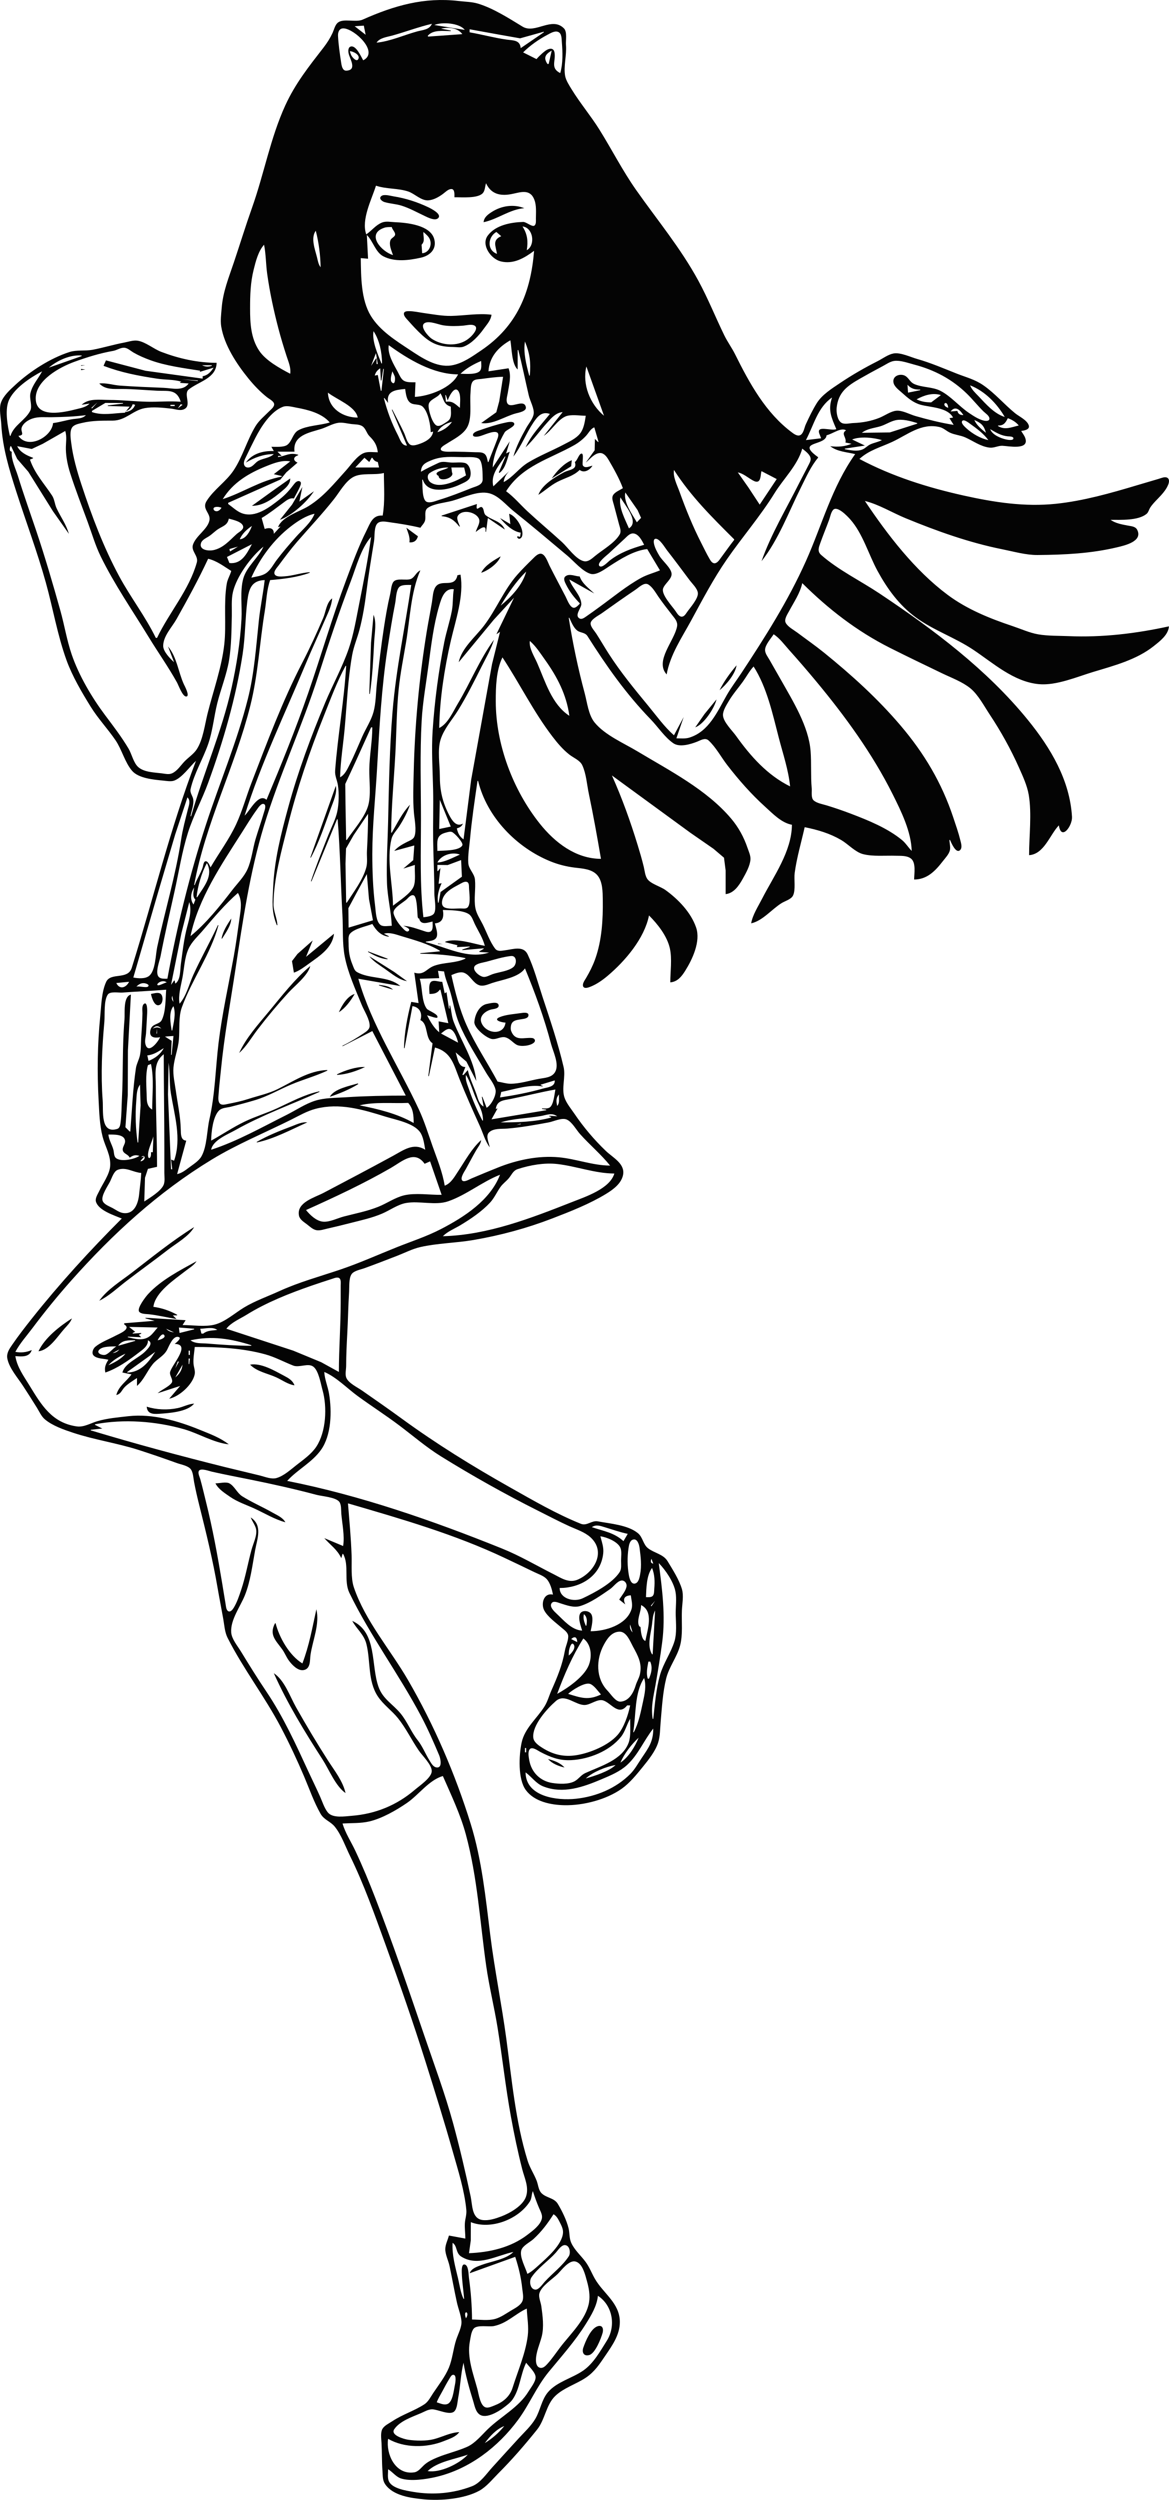 <?xml version="1.0" encoding="UTF-8" standalone="no"?>
<!-- Created with Inkscape (http://www.inkscape.org/) -->

<svg
   version="1.1"
   id="svg2"
   width="615.144"
   height="1314.365"
   viewBox="0 0 615.144 1314.365"
   xml:space="preserve"
   xmlns="http://www.w3.org/2000/svg"
   xmlns:svg="http://www.w3.org/2000/svg"><defs
     id="defs6" /><g
     id="g8"
     transform="translate(-190.848,-55.671)"><path
       style="fill:#040404;stroke:none;stroke-width:0.32"
       d="m 273.484,391.066 h -0.64 c -5.488,-11.286 -13.262,-21.285 -19.228,-32.32 -8.277,-15.308 -14.496,-31.82 -19.916,-48.32 -2.317,-7.054 -4.425,-14.378 -5.353,-21.76 -0.298,-2.367 -0.984,-6.289 0.543,-8.37 1.064,-1.449 3.593,-1.883 5.235,-2.276 5.211,-1.249 10.679,-1.192 16,-1.194 6.828,-0.003 10.641,-5.457 16.96,-6.575 4.32,-0.764 9.428,-0.233 13.76,0.26 1.887,0.214 4.423,1.135 6.283,0.542 5.256,-1.674 -0.082,-8.112 3.044,-10.615 5.291,-4.237 14.471,-5.805 14.673,-14.012 -9.946,-9.6e-4 -19.844,-2.212 -29.12,-5.745 -4.007,-1.526 -8.321,-5.258 -12.48,-5.885 -2.262,-0.341 -4.827,0.569 -7.04,0.987 -5.599,1.056 -11.036,2.727 -16.64,3.791 -4.003,0.76 -8.245,-0.067 -12.16,1.184 -10.077,3.22 -20.767,10.132 -28.48,17.259 -2.789,2.577 -6.418,5.797 -7.628,9.529 -1.043,3.216 0.04,7.854 0.221,11.2 0.671,12.399 4.142,23.7 7.939,35.52 5.109,15.907 11.016,31.579 15.495,47.68 3.74,13.446 6.165,27.869 10.934,40.96 3.042,8.352 8.003,16.781 12.672,24.32 3.866,6.243 8.906,11.552 13.045,17.6 3.334,4.87 4.989,11.795 8.775,16.15 3.438,3.952 11.449,4.637 16.308,5.11 1.756,0.173 4.058,0.624 5.76,0.032 4.17,-1.45 8.278,-7.43 11.52,-10.413 -13.589,35.507 -22.444,72.566 -33.78,108.797 -2.062,6.592 -11.07,2.202 -13.488,7.437 -2.449,5.302 -2.539,12.435 -3.114,18.166 -1.451,14.47 -1.663,29.322 -0.865,43.84 0.356,6.477 0.497,13.21 2.154,19.52 1.376,5.242 4.345,9.622 3.946,15.293 -0.311,4.419 -3.929,9.238 -5.785,13.187 -0.706,1.501 -2.2,3.715 -1.729,5.44 1.295,4.733 9.642,7.274 13.621,8.96 -16.744,16.742 -32.762,34.237 -47.484,52.8 -3.477,4.384 -6.919,8.832 -10.093,13.44 -1.525,2.214 -3.198,4.528 -2.649,7.36 0.994,5.126 5.483,10.112 8.264,14.4 2.477,3.821 4.947,7.645 7.336,11.52 1.242,2.016 2.294,4.474 4.125,6.032 3.998,3.398 9.984,5.459 14.901,7.088 11.307,3.744 23.204,5.421 34.56,9.069 6.77,2.173 13.47,4.493 20.16,6.902 2.142,0.771 6.056,1.376 7.353,3.421 1.116,1.76 1.201,4.515 1.583,6.528 0.774,4.077 1.709,8.134 2.715,12.16 3.629,14.518 7.133,28.752 9.655,43.52 0.931,5.45 2.024,10.874 2.98,16.32 0.572,3.254 0.773,6.938 2.28,9.92 8.246,16.31 19.591,30.912 28.053,47.04 4.441,8.464 8.507,17.12 12.242,25.92 2.758,6.496 5.125,13.373 8.623,19.52 1.846,3.242 5.212,4 7.452,6.752 3.477,4.269 5.598,10.4 8.017,15.328 7.366,15.011 13.021,31.021 18.716,46.72 7.379,20.342 14.504,40.8 21.011,61.44 4.996,15.846 9.941,31.69 14.462,47.68 2.785,9.85 6.092,20.17 7.051,30.4 0.23,2.454 -0.633,4.63 -0.777,7.04 -0.158,2.643 0.262,5.344 0.263,8 l -8.64,-1.6 c -0.604,2.259 -1.879,4.685 -1.924,7.04 -0.055,2.87 1.631,6.134 2.235,8.96 1.364,6.384 2.475,12.826 3.886,19.2 0.708,3.197 2.117,6.576 2.384,9.83 0.252,3.075 -1.788,6.81 -2.739,9.69 -1.57,4.752 -1.966,10.15 -3.855,14.72 -1.981,4.794 -5.444,9.146 -8.307,13.44 -1.311,1.965 -2.548,4.502 -4.572,5.83 -5.231,3.43 -11.536,5.341 -16.868,8.89 -1.674,1.114 -4.15,2.246 -5.214,4.019 -1.14,1.898 -0.614,5.37 -0.499,7.501 0.265,4.906 0.132,9.824 0.503,14.72 0.191,2.518 -0.049,4.838 1.485,7.018 4.255,6.042 13.618,7.19 20.365,7.843 8.753,0.851 21.275,-0.23 29.12,-4.544 3.786,-2.08 6.899,-6.016 9.92,-9.037 7.279,-7.28 13.978,-15.018 20.428,-23.04 4.316,-5.366 4.709,-13.104 9.692,-17.827 4.455,-4.224 10.892,-6.099 15.959,-9.491 4.734,-3.168 7.237,-7.13 10.371,-11.722 3.613,-5.296 7.572,-10.826 7.562,-17.6 -0.013,-9.965 -8.653,-14.909 -13.135,-22.72 -1.716,-2.989 -2.868,-6.17 -4.949,-8.96 -2.459,-3.299 -5.759,-6.115 -7.482,-9.92 -1.121,-2.474 -0.78,-5.107 -1.418,-7.68 -1.063,-4.294 -3.362,-8.97 -5.62,-12.762 -1.978,-3.322 -6.214,-3.133 -8.698,-5.763 -1.544,-1.635 -1.672,-4.406 -2.462,-6.435 -1.419,-3.645 -3.591,-6.774 -4.765,-10.56 -6.38,-20.566 -8.33,-42.746 -11.193,-64 -2.465,-18.304 -6.184,-36.384 -8.472,-54.72 -2.437,-19.536 -4.397,-39.354 -10.243,-58.24 -8.109,-26.198 -19.308,-52.138 -33.083,-75.84 -9.265,-15.942 -22.467,-31.008 -28.436,-48.64 -1.675,-4.947 -1.015,-11.75 -1.198,-16.96 -0.318,-9.082 -1.177,-18.144 -1.9,-27.2 28.06,8.189 56.379,16.291 82.88,28.899 5.015,2.387 10.054,4.739 15.04,7.184 2.132,1.05 5.103,1.971 6.706,3.782 1.776,2.01 2.786,5.536 3.214,8.134 -4.692,-1.203 -6.482,4.662 -4.574,8.272 1.792,3.392 6.189,6.522 9.053,9.024 1.449,1.264 3.652,2.63 3.581,4.797 -0.079,2.426 -1.328,4.947 -1.764,7.347 -1.395,7.696 -3.88,13.67 -7.043,20.8 -1.273,2.87 -2.067,5.978 -3.756,8.64 -3.99,6.294 -10.358,11.357 -11.964,18.88 -1.443,6.762 -2.014,19.213 2.189,24.954 4.489,6.131 13.192,7.856 20.356,7.994 9.883,0.189 21.927,-2.902 30.08,-8.64 4.227,-2.973 7.894,-7.514 11.13,-11.507 2.995,-3.699 6.624,-8.198 8.09,-12.8 1.075,-3.376 1.002,-7.366 1.315,-10.88 0.669,-7.53 1.082,-15.36 2.88,-22.72 1.504,-6.154 5.658,-11.238 7.315,-17.28 1.574,-5.744 0.73,-12.643 0.982,-18.56 0.15,-3.517 1.021,-7.763 0.026,-11.2 -1.427,-4.925 -4.896,-10.32 -7.546,-14.701 -2.278,-3.766 -7.078,-4.278 -10.346,-6.854 -2.566,-2.026 -2.675,-5.747 -5.27,-7.885 -5.274,-4.342 -14.554,-4.998 -21.056,-6.214 -3.352,-0.627 -5.787,2.557 -8.96,1.283 -12.776,-5.123 -25.147,-12.317 -37.12,-19.062 -19.916,-11.226 -38.813,-22.874 -57.28,-36.342 -6.861,-5.002 -13.833,-9.834 -20.8,-14.688 -2.441,-1.702 -7.006,-3.818 -8.227,-6.656 -0.763,-1.776 -0.097,-4.419 -0.094,-6.32 0.01,-5.648 0.288,-11.322 0.593,-16.96 0.398,-7.357 0.495,-14.723 0.964,-22.08 0.165,-2.592 -0.21,-6.848 1.255,-9.088 1.234,-1.885 4.79,-2.464 6.788,-3.187 5.792,-2.099 11.534,-4.333 17.28,-6.554 3.965,-1.533 8.007,-3.629 12.16,-4.573 9.029,-2.051 18.685,-2.128 27.84,-3.69 14.251,-2.432 28.103,-6.166 41.6,-11.36 9.575,-3.686 19.715,-7.651 28.48,-13.027 3.677,-2.256 7.942,-5.434 8.774,-9.962 1.066,-5.811 -5.443,-9.018 -9.094,-12.512 -6.133,-5.872 -11.716,-12.461 -16.479,-19.488 -1.741,-2.57 -4.123,-5.392 -5.185,-8.32 -1.841,-5.072 0.671,-11.062 -0.555,-16.32 -2.898,-12.426 -7.061,-24.694 -11.059,-36.8 -2.452,-7.424 -4.5,-15.318 -7.86,-22.397 -2.264,-4.768 -7.774,-2.666 -11.981,-2.144 -1.791,0.224 -3.86,0.778 -5.122,-0.874 -2.757,-3.606 -4.449,-8.608 -6.478,-12.666 -1.353,-2.704 -3.357,-5.638 -3.912,-8.64 -0.903,-4.886 0.263,-10.102 -0.231,-15.04 -0.323,-3.226 -3.299,-5.418 -3.509,-8.64 -0.273,-4.157 0.552,-8.653 0.93,-12.8 0.932,-10.211 2.437,-20.262 3.923,-30.4 h 0.32 c 4.607,19.04 20.203,35.053 38.08,42.298 4.117,1.67 8.393,2.742 12.8,3.28 4.063,0.493 9.079,0.701 11.921,4.09 2.745,3.27 2.73,8.675 2.791,12.733 0.159,10.486 -0.462,21.411 -4.031,31.36 -1.252,3.488 -2.913,6.733 -4.791,9.92 -0.652,1.107 -2.032,2.899 -1.532,4.278 0.53,1.456 2.644,0.714 3.642,0.33 3.407,-1.312 6.506,-3.488 9.28,-5.827 9.219,-7.779 19.35,-19.632 21.76,-31.741 4.582,4.595 9.494,10.762 10.966,17.28 1.248,5.517 0.234,12.269 0.234,17.92 3.792,-0.342 5.917,-3.027 7.84,-6.08 3.818,-6.061 8.224,-15.485 5.77,-22.72 -2.707,-7.974 -9.475,-14.95 -16.17,-19.77 -2.605,-1.875 -7.942,-3.283 -9.632,-5.962 -1.11,-1.763 -1.286,-4.275 -1.773,-6.269 -0.944,-3.875 -2.067,-7.706 -3.238,-11.52 -3.821,-12.445 -8.192,-24.605 -13.517,-36.48 l 41.28,30.128 12.16,8.419 5.542,4.707 0.858,6.666 v 12.48 c 4.32,-0.454 7.008,-4.477 8.979,-8 1.635,-2.925 3.862,-6.832 4.09,-10.24 0.134,-2.035 -0.912,-4.189 -1.552,-6.08 -1.904,-5.626 -4.739,-10.813 -8.576,-15.36 -12.896,-15.286 -32.432,-25.248 -49.341,-35.392 -7.235,-4.342 -17.143,-8.541 -22.544,-15.174 -3.262,-4.01 -3.897,-10.486 -5.208,-15.354 -3.495,-12.979 -6.316,-26.403 -8.409,-39.68 h 0.32 c 1.001,2.154 2.182,5.155 4.094,6.653 1.788,1.398 4.123,0.867 5.485,3.014 10.062,15.846 20.149,30.211 33.282,43.773 3.808,3.936 7.35,9.414 11.872,12.515 3.341,2.291 9.066,0.499 12.467,-0.816 1.917,-0.739 4.259,-2.323 6.083,-0.643 3.824,3.52 6.637,8.829 9.818,12.944 6.016,7.786 12.63,15.302 19.939,21.901 3.971,3.584 8.595,8.499 14.08,9.459 -0.08,14.051 -9.626,27.005 -15.773,39.04 -2.038,3.994 -4.915,8.339 -5.667,12.8 5.984,-1.286 10.88,-7.456 16,-10.63 1.776,-1.098 5.008,-1.978 6,-3.936 1.52,-3.005 0.445,-8.595 0.909,-11.994 1.107,-8.144 3.462,-16 5.251,-24 6.768,1.36 13.206,3.235 19.2,6.742 3.67,2.15 7.386,6.368 11.52,7.43 5.274,1.354 11.843,0.666 17.28,0.848 2.509,0.083 5.741,-0.17 7.866,1.434 2.851,2.147 1.734,7.936 1.734,11.066 6.787,-0.013 11.101,-4.461 15.066,-9.6 1.302,-1.693 3.229,-3.632 3.741,-5.76 0.406,-1.699 -0.198,-3.702 -0.246,-5.44 h 0.32 c 0.573,1.306 3.258,7.875 5.504,5.101 0.995,-1.232 0.301,-3.427 -0.032,-4.781 -1.005,-4.122 -2.426,-8.141 -3.766,-12.16 -6.08,-18.246 -15.254,-33.658 -27.722,-48.32 -12.048,-14.166 -25.798,-26.598 -40.224,-38.278 -4.557,-3.686 -9.392,-7.046 -14.08,-10.56 -1.898,-1.424 -5.037,-3.037 -6.157,-5.2 -0.938,-1.818 0.963,-4.56 1.795,-6.122 2.502,-4.686 5.811,-9.465 6.922,-14.72 13.712,13.635 28.765,25.277 46.08,34 9.12,4.592 18.323,8.995 27.52,13.427 4.822,2.323 10.778,4.499 14.925,7.926 4.102,3.389 7.213,9.357 10.141,13.766 5.846,8.81 11.056,18.179 15.36,27.84 2.006,4.502 4.339,9.507 5.155,14.4 1.674,10.029 0.179,21.507 0.179,31.68 7.949,-0.538 10.912,-10.749 15.68,-15.68 1.226,8.384 7.184,0.253 6.906,-4.48 -1.13,-19.306 -11.251,-36.205 -23.171,-50.88 -21.571,-26.56 -49.824,-47.69 -78.134,-66.56 -9.997,-6.665 -21.622,-12.283 -30.662,-20.227 -2.166,-1.904 -1.312,-3.95 -0.461,-6.333 1.453,-4.085 3.123,-8.091 4.621,-12.16 0.589,-1.603 0.944,-3.884 2.083,-5.196 2.15,-2.47 7.645,3.411 8.963,4.883 6.64,7.421 9.709,18.524 14.435,27.193 5.139,9.418 11.462,18.115 20.221,24.48 9.373,6.81 20.448,10.486 30.08,16.909 10.589,7.056 21.293,16.877 34.56,18.131 9.184,0.867 20.144,-3.878 28.8,-6.48 10.819,-3.251 22.723,-6.39 31.68,-13.53 3.299,-2.63 7.664,-5.882 8,-10.39 -17.379,3.795 -35.034,5.914 -52.8,5.152 -5.245,-0.224 -10.819,-0.051 -16,-0.941 -4.534,-0.778 -9.078,-2.864 -13.44,-4.317 -12.032,-4.016 -24,-8.838 -34.24,-16.47 -17.283,-12.881 -31.603,-31.533 -43.52,-49.344 7.398,1.83 14.4,6.183 21.44,9.079 16.454,6.771 33.392,12.825 50.88,16.329 5.92,1.186 12.506,3.073 18.56,3.019 14.186,-0.127 28.106,-0.776 41.92,-4.082 3.882,-0.929 13.635,-3.092 10.474,-9.21 -0.89,-1.725 -3.021,-1.845 -4.714,-2.163 -3.12,-0.586 -6.656,-1.174 -9.28,-3.052 5.334,0 14.499,0.497 18.925,-3.109 0.986,-0.801 1.264,-2.25 1.923,-3.292 1.126,-1.777 2.659,-3.289 4.106,-4.798 2.07,-2.155 4.298,-4.531 5.405,-7.36 0.435,-1.116 0.765,-2.824 -0.499,-3.552 -1.293,-0.745 -3.293,0.209 -4.579,0.58 -3.741,1.079 -7.472,2.194 -11.2,3.308 -13.997,4.183 -28.31,8.275 -42.88,9.793 -16.355,1.705 -32.358,-0.759 -48.32,-4.298 -19.059,-4.225 -37.763,-10.095 -55.04,-19.271 5.046,-4.638 11.238,-6.18 17.28,-8.985 8.042,-3.734 15.251,-10.078 24.96,-7.771 2.032,0.483 3.571,2.087 5.44,2.946 2.544,1.169 5.418,1.313 8,2.459 4.243,1.884 8.045,4.828 12.8,5.39 2.355,0.278 4.394,-1.038 6.72,-0.975 2.922,0.079 14.627,2.614 11.994,-4.263 -0.48,-1.257 -1.392,-2.366 -2.074,-3.521 1.498,-0.21 4.688,-0.672 4,-2.917 -0.861,-2.802 -5.066,-4.673 -7.2,-6.411 -5.754,-4.683 -10.531,-10.392 -16.64,-14.645 -4.557,-3.172 -9.056,-4.206 -14.08,-6.191 -6.944,-2.744 -13.59,-5.629 -20.8,-7.687 -3.494,-0.997 -8.851,-3.571 -12.48,-2.894 -2.858,0.533 -5.744,2.724 -8.32,4.028 -6.822,3.453 -13.498,7.275 -19.84,11.548 -4.253,2.865 -9.354,6.034 -12.141,10.45 -2.157,3.417 -4.125,7.521 -5.818,11.199 -0.717,1.561 -0.966,3.58 -2.032,4.944 -1.453,1.86 -3.462,0.692 -4.97,-0.419 -14.099,-10.387 -22.618,-26.068 -30.224,-41.325 -1.696,-3.407 -3.981,-6.493 -5.654,-9.92 -4.678,-9.577 -8.582,-19.415 -13.693,-28.8 -9.322,-17.126 -21.571,-31.815 -32.739,-47.68 -7.12,-10.116 -12.739,-21.199 -19.28,-31.68 -4.532,-7.263 -10.115,-13.855 -14.58,-21.12 -1.242,-2.02 -3.007,-4.7 -3.462,-7.04 -0.98,-5.031 0.876,-11.079 0.419,-16.32 -0.211,-2.414 0.764,-6.942 -1.07,-8.792 -6.377,-6.435 -15.152,3.12 -21.796,-0.931 -7.084,-4.32 -15.387,-9.641 -23.36,-12.064 -3.225,-0.98 -6.901,-1.004 -10.24,-1.398 -18.218,-2.146 -34.045,2.446 -50.56,9.795 -3.627,1.614 -10.194,-0.836 -13.087,1.631 -1.438,1.226 -1.952,3.696 -2.719,5.359 -1.262,2.736 -2.895,5.302 -4.74,7.68 -7.684,9.904 -14.846,18.874 -20.122,30.4 -7.847,17.142 -11.175,36.011 -17.487,53.76 -3.39,9.535 -6.354,19.21 -9.579,28.8 -2.706,8.044 -5.757,15.45 -6.416,24 -0.237,3.079 -0.744,6.538 -0.258,9.6 1.575,9.911 8.198,19.925 14.397,27.52 2.898,3.551 6.17,6.983 9.77,9.83 1.067,0.843 3.708,2.118 3.708,3.702 0,1.452 -1.828,2.822 -2.749,3.748 -2.405,2.421 -5.251,4.742 -7.041,7.68 -4.49,7.372 -6.792,16.195 -11.603,23.36 -3.962,5.9 -10.347,9.977 -14.145,16 -2.698,4.278 2.293,6.396 1.474,10.24 -1.015,4.766 -7.113,8.011 -8.685,12.8 -1.092,3.329 3.021,5.838 2.058,9.28 -4.063,14.526 -14.598,26.333 -20.937,39.68 m 144.64,-322.88 c -1.35,3.171 -4.716,3.182 -7.68,3.987 -7.003,1.902 -14.199,5.225 -21.44,5.933 1.558,-2.513 5.343,-2.938 8,-3.664 7.063,-1.932 13.998,-4.597 21.12,-6.256 m 17.28,3.2 -16,-2.56 c 3.991,-1.73 13.292,-1.072 16,2.56 m -53.12,-2.24 0.96,4.8 -5.76,-4.48 4.8,-0.32 m -0.32,18.24 c -1.066,-1.846 -3.747,-8.074 -6.573,-7.236 -1.489,0.441 -1.335,2.557 -1.078,3.716 0.613,2.763 4.612,8.708 -1.239,8.957 -2.148,0.092 -2.507,-2.925 -2.743,-4.477 -0.692,-4.541 -1.373,-9.169 -1.611,-13.76 -0.104,-2.006 0.627,-4.145 3.019,-3.991 5.813,0.374 18.748,12.536 10.225,16.79 m 52.16,-13.76 -17.92,1.28 -0.32,-0.32 c 2.685,-3.442 8.268,-2.56 12.16,-2.56 v -0.32 l -5.12,-0.96 c 3.851,-0.928 8.743,-0.508 11.2,2.88 m 42.88,-1.28 v 0.32 l -12.16,8.32 c -0.341,-4.332 -3.922,-4.01 -7.36,-4.489 -6.552,-0.914 -13.001,-2.704 -19.52,-3.831 v -1.6 l 16,2.898 10.56,1.865 12.48,-3.483 m 8.64,21.76 c -5.361,-2.71 -2.198,-6.318 -3.012,-10.864 -0.486,-2.72 -2.941,-2.156 -4.668,-0.951 -0.673,0.469 -1.297,1.007 -1.913,1.547 -1.037,0.91 -1.991,1.861 -2.887,2.908 l -7.04,-3.52 c 3.626,-3.653 8.252,-6.849 12.8,-9.259 1.54,-0.816 3.842,-2.262 5.645,-1.503 1.926,0.811 1.772,3.596 1.918,5.322 0.44,5.201 0.645,11.28 -0.843,16.32 m -110.72,-11.52 c 1.607,-0.017 5.683,1.915 4.448,4.16 -0.967,1.758 -3.217,-1.105 -3.633,-1.912 -0.368,-0.715 -0.588,-1.481 -0.815,-2.248 m 106.24,-0.32 -1.6,7.04 h -0.64 c -2.265,-3.351 -1.049,-5.143 2.24,-7.04 m -34.56,69.76 c 2.6,5.624 7.324,6.792 13.12,5.745 4.629,-0.836 9.965,-3.215 12.31,2.914 1.165,3.044 0.824,6.707 0.808,9.901 -0.005,1.065 0.212,2.922 -0.744,3.679 -1.205,0.954 -4.291,-1.957 -5.975,-1.905 -6.465,0.2 -14.529,1.655 -18.622,7.19 -3.623,4.899 1.63,12.236 6.783,13.542 6.741,1.708 12.594,-1.803 17.6,-5.546 -1.747,21.934 -8.998,39.655 -27.84,52.369 -4.755,3.208 -9.889,6.954 -15.68,7.88 -7.805,1.249 -15.586,-4.007 -21.76,-8.092 -7.447,-4.926 -15.831,-10.134 -20.599,-17.918 -5.237,-8.551 -5.159,-20.657 -5.321,-30.4 l 3.84,0.32 -0.64,-12.48 c 3.294,3.243 4.496,9.025 8.65,11.197 5.994,3.134 13.489,2.14 19.83,0.725 4.523,-1.009 8.403,-4.324 7.008,-9.682 -1.968,-7.56 -14.575,-8.72 -20.768,-8.977 -2.216,-0.092 -4.583,-0.656 -6.72,0.181 -3.328,1.303 -5.436,4.31 -8.32,6.236 -2.716,-7.785 2.827,-18.261 5.12,-25.6 5.54,1.857 11.573,1.25 16.96,3.051 3.431,1.147 6.804,4.9 10.56,4.654 2.807,-0.184 5.464,-1.723 7.68,-3.34 1.23,-0.898 2.763,-2.548 4.384,-2.614 2.012,-0.082 1.691,3.047 1.696,4.329 3.684,-0.061 12.321,0.792 14.98,-2.208 1.157,-1.306 1.104,-3.548 1.66,-5.152 m -54.989,6.656 c -1.788,1.278 0.298,2.869 1.564,3.244 2.925,0.865 6.013,0.954 8.945,1.872 4.267,1.337 8.132,3.516 12.16,5.407 1.636,0.768 5.35,2.73 7.04,1.239 2.414,-2.131 -3.796,-5.179 -5.12,-5.809 -5.756,-2.739 -11.94,-4.723 -18.24,-5.722 -1.605,-0.254 -4.913,-1.257 -6.349,-0.231 m 53.709,13.824 c 7.399,-1.531 13.832,-6.832 21.44,-7.36 -5.548,-2.256 -11.954,-1.307 -16.96,1.866 -2.089,1.324 -4.289,2.863 -4.48,5.494 m 37.76,-4.48 -0.32,0.32 0.32,-0.32 m -15.04,19.2 c 0.77,-4.724 0.356,-8.407 -2.24,-12.48 5.64,0.59 6.951,9.841 2.24,12.48 m -71.04,-12.16 c 0.262,1.326 1.784,2.578 1.764,3.836 -0.021,1.313 -1.98,1.814 -2.438,3.001 -0.965,2.5 0.531,5.543 1.315,7.883 -6.088,-1.784 -14.434,-11.168 -4.481,-14.398 1.227,-0.398 2.568,-0.319 3.841,-0.322 m -40,1.92 c 1.592,6.115 2.455,12.883 2.56,19.2 -1.162,-1.456 -1.44,-3.346 -1.879,-5.12 -1.037,-4.191 -3.474,-10.189 -0.681,-14.08 m 56.64,0.64 c 1.319,1.197 2.906,2.417 3.503,4.164 1.081,3.161 -0.811,6.817 -4.143,7.036 l -0.32,-4.48 c 2.012,-1.92 0.771,-4.293 0.96,-6.72 m 38.4,0 2.56,2.24 c -4.843,2.053 -2.897,5.058 -2.24,9.28 -5.425,-1.97 -4.832,-8.898 -0.32,-11.52 m -122.24,6.72 c 0.989,5.02 0.933,10.284 1.646,15.36 1.366,9.719 3.432,19.311 5.923,28.8 1.27,4.84 2.74,9.638 4.277,14.4 0.964,2.987 2.386,6.089 1.914,9.28 -5.468,-2.861 -12.891,-6.916 -16.362,-12.16 -4.376,-6.612 -4.758,-14.431 -4.758,-22.08 0,-7.005 0.169,-13.639 1.884,-20.48 1.097,-4.376 2.396,-9.703 5.476,-13.12 m 119.68,36.8 c -6.856,-0.889 -14.202,0.483 -21.12,0.627 -4.769,0.099 -9.681,-0.851 -14.4,-1.499 -2.666,-0.366 -5.385,-1.035 -8.086,-1.002 -0.839,0.01 -2.272,0.047 -2.48,1.108 -0.257,1.312 1.259,2.774 2.033,3.645 2.397,2.703 4.902,5.448 7.574,7.879 5.195,4.725 9.39,6.137 16.319,6.204 1.768,0.018 3.739,0.46 5.44,-0.159 4.26,-1.55 8.123,-5.872 10.673,-9.444 1.67,-2.34 3.703,-4.406 4.047,-7.36 m -34.978,4.289 c 2.399,-1.176 7.172,0.943 9.698,1.307 3.535,0.509 6.999,0.447 10.539,0.129 1.652,-0.148 4.057,-0.818 5.624,-0.102 2.685,1.227 -0.702,4.929 -1.845,6 -0.94,0.88 -1.983,1.656 -3.118,2.265 -5.308,2.85 -12.677,2.02 -17.586,-1.402 -1.481,-1.032 -6.632,-6.569 -3.312,-8.197 m -27.102,4.351 c 3.202,4.831 4.424,11.248 4.48,16.96 h -0.32 c -1.869,-4.653 -5.11,-11.887 -4.16,-16.96 m 72,4.8 c 0.763,4.165 0.633,12.395 3.84,15.36 v -10.24 h 0.32 c 2.103,7.926 3.665,16.018 5.556,24 0.651,2.749 2.961,6.837 2.553,9.6 -0.371,2.51 -2.694,5.165 -3.911,7.36 -2.634,4.749 -5.322,9.779 -6.757,15.04 4.214,-5.458 6.7,-12.194 10.57,-17.92 2.221,-3.286 4.451,-5.922 8.63,-4.48 -4.55,5.686 -9.735,10.876 -12.8,17.6 4.201,-3.987 7.589,-8.826 11.474,-13.119 2.264,-2.502 4.5,-5.132 8.046,-5.441 l -9.92,12.48 c 4.005,-2.677 7.075,-8.236 11.319,-10.159 2.869,-1.3 7.65,-0.401 10.761,-0.401 -0.489,3.074 -0.97,6.688 -2.912,9.224 -2.095,2.736 -5.636,4.292 -8.608,5.868 -6.201,3.287 -12.881,5.902 -18.88,9.54 -4.736,2.872 -7.848,7.629 -12.8,10.248 0.244,-2.385 1.322,-3.986 2.88,-5.76 l -8.32,8 c -1.566,-6.123 2.834,-10.763 6.08,-15.68 h 0.32 l -3.52,8.32 0.32,0.32 c 3.345,-2.484 4.1,-7.447 5.44,-11.2 l -1.92,0.96 1.92,-6.4 -8.96,13.76 c 0.042,-5.631 3.451,-13.65 6.289,-18.474 0.803,-1.365 5.505,-2.959 5.041,-4.606 -0.439,-1.557 -3.912,-0.664 -4.93,-0.446 -4.448,0.952 -8.827,2.418 -13.12,3.904 -1.044,0.361 -3.678,1.056 -3.678,2.513 0,1.276 2.32,0.902 3.039,0.784 2.106,-0.345 8.013,-3.447 9.813,-1.972 1.11,0.91 0.011,3.19 -0.367,4.217 -1.384,3.755 -2.97,7.435 -4.327,11.2 h -0.32 c -0.303,-1.371 -0.494,-3.119 -1.577,-4.126 -1.324,-1.232 -3.483,-0.951 -5.143,-1.025 -3.743,-0.166 -7.45,-0.256 -11.2,-0.292 -1.343,-0.013 -5.962,0.381 -6.741,-0.906 -0.756,-1.248 2.161,-2.741 2.903,-3.221 3.587,-2.316 8.397,-4.601 10.682,-8.354 2.941,-4.831 1.448,-12.778 1.943,-18.236 0.169,-1.866 -0.048,-4.869 1.319,-6.34 1.004,-1.081 2.945,-1.001 4.295,-1.171 3.826,-0.482 7.658,-1.066 11.52,-1.13 l -2,12.8 -1.568,5.855 -7.952,5.665 c 6.108,0.964 12.452,-3.549 18.24,-5.078 1.41,-0.372 5.725,-1.096 5.278,-3.289 -1.011,-4.957 -8.732,1.818 -9.984,-2.62 -0.428,-1.515 0.271,-3.496 0.497,-5.013 0.633,-4.241 1.978,-8.685 0.369,-12.8 l -10.56,1.6 c 0.457,-7.499 5.098,-12.675 11.52,-16.32 m 7.68,0.64 c 2.637,6.576 3.121,10.893 2.56,17.92 h -0.32 c -1.477,-5.533 -3.217,-12.138 -2.24,-17.92 m -71.68,1.92 c 10.279,7.477 23.444,15.356 36.48,15.36 -3.355,7.101 -15.179,11.457 -22.72,11.84 l 0.32,-7.68 c -1.885,-0.019 -4.551,0.182 -6.206,-0.862 -1.502,-0.948 -2.29,-3.076 -3.103,-4.578 -2.142,-3.96 -5.531,-9.381 -4.772,-14.08 m -99.2,13.44 -0.32,0.64 7.36,-2.24 c -1.392,2.131 -3.129,4.119 -5.76,4.48 v 1.28 l -30.08,-4.137 -20.8,-5.463 -1.28,2.88 c 9.288,3.533 18.315,5.253 28.16,6.739 4.392,0.663 8.464,0.337 12.8,1.581 l -0.64,0.32 v 0.32 l 4.48,0.32 c -3.046,4.178 -8.55,2.468 -13.12,2.272 -7.674,-0.33 -15.378,-0.604 -23.04,-1.171 -3.676,-0.272 -7.185,-1.542 -10.88,-1.101 3.205,3.341 7.518,2.873 11.84,2.88 6.193,0.011 12.396,0.634 18.581,0.92 5.992,0.278 10.289,-0.96 12.459,5.799 -5.967,-0.478 -11.65,0.116 -17.6,-0.013 -6.729,-0.146 -13.412,-0.947 -20.16,-0.947 -4.776,0 -10.673,-1.006 -14.4,2.56 l 4.16,-0.64 c -1.692,1.825 -4.382,2.307 -6.72,2.893 -6.173,1.548 -21.401,5.372 -21.6,-5.453 -0.178,-9.661 12.612,-16.593 20.32,-19.391 6.795,-2.467 13.385,-4.503 20.48,-5.76 1.914,-0.339 3.805,-1.754 5.76,-1.655 1.785,0.09 3.324,1.626 4.8,2.486 2.814,1.64 5.903,2.953 8.96,4.069 8.161,2.978 17.665,4.179 26.24,5.531 m 92.48,-9.28 0.96,5.76 h -0.64 v -2.88 h -0.32 l -2.56,3.84 2.56,-6.72 m -154.88,1.28 v 0.32 l -17.28,6.08 c 4.624,-3.888 11.259,-6.876 17.28,-6.4 m 458.56,32.64 -1.92,0.32 2.24,3.52 c -6.582,-1.025 -13.734,-2.817 -20.16,-4.666 -2.989,-0.86 -6.781,-3.022 -9.92,-2.784 -2.979,0.226 -6.198,2.618 -8.96,3.723 -4.419,1.767 -9.014,2.583 -13.76,2.762 -1.798,0.068 -4.499,0.824 -6.154,-0.076 -2.256,-1.227 -2.861,-5.654 -2.624,-7.918 0.87,-8.249 5.594,-11.524 12.298,-15.36 3.907,-2.236 7.859,-4.397 11.84,-6.498 1.901,-1.003 3.914,-2.477 6.08,-2.795 3.229,-0.473 7.45,1.094 10.56,1.908 10.65,2.788 19.933,7.659 27.84,15.397 3.021,2.956 5.638,6.282 8.65,9.239 0.96,0.941 3.123,2.261 3.123,3.785 0,1.41 -1.894,1.276 -2.816,1.07 -2.864,-0.638 -5.6,-2.486 -7.997,-4.099 -5.126,-3.448 -9.555,-8.858 -15.04,-11.623 -4.218,-2.127 -9.44,-1.645 -13.744,-3.546 -1.981,-0.875 -2.669,-2.817 -4.323,-4.034 -2.467,-1.816 -7.149,-0.534 -6.602,3.115 0.346,2.296 2.909,4.074 4.509,5.516 3.002,2.703 5.942,5.268 9.92,6.34 5.126,1.382 14.128,1.336 16.96,6.703 M 444.044,245.466 c 0,1.457 0.352,3.558 -0.401,4.87 -1.472,2.564 -7.989,1.85 -10.479,1.85 2.876,-2.815 7.164,-5.199 10.88,-6.72 m -210.56,2.24 v 0.32 l 2.24,-0.32 h -2.24 m 68.8,0 v 0.32 c -1.839,0.61 -3.372,0.523 -5.12,-0.32 h 5.12 m 197.12,0.64 9.28,25.92 c -7.312,-6.072 -11.553,-16.487 -9.28,-25.92 m -265.92,1.28 v 0.64 l 2.24,-0.32 -2.24,-0.32 m 157.44,-0.32 0.32,6.4 h 0.32 l 0.96,-6.08 h 0.32 l -1.28,11.52 h -0.32 l -1.6,-8.32 -1.6,0.32 c 0.476,-1.784 1.348,-2.828 2.88,-3.84 m -177.92,1.6 c -2.058,3.969 -5.124,7.022 -6.153,11.52 -0.667,2.918 1.184,6.759 -0.134,9.28 -2.624,5.019 -8.608,7.532 -10.353,13.12 h -0.32 c -1.188,-5.064 -2.588,-12.884 -0.82,-17.92 2.356,-6.714 11.729,-12.861 17.78,-16 m 152.96,0 -0.32,0.32 0.32,-0.32 m 31.36,0 c 0.397,0.855 0.831,1.7 1.194,2.57 0.439,1.053 0.24,5.279 -1.591,3.06 -0.989,-1.2 0.041,-4.278 0.397,-5.63 m -73.6,1.92 -0.32,0.32 0.32,-0.32 m -39.36,0.64 -0.32,0.32 0.32,-0.32 m 10.56,2.24 v 0.32 l -8.64,-0.96 8.64,0.64 m 286.72,2.24 -0.32,0.32 0.32,-0.32 m 86.72,0 c 1.968,2.184 3.882,2.549 6.72,2.56 v 0.32 l -6.4,1.28 -0.32,-4.16 m 32.96,0.32 c 7.754,3.022 14.093,9.523 18.24,16.64 -5.542,-1.726 -9.914,-6.796 -13.786,-10.882 -1.642,-1.732 -3.613,-3.476 -4.454,-5.758 m -297.28,1.92 c 0.403,2.528 0.666,6.284 3.244,7.573 1.845,0.923 4.438,0.269 5.999,1.74 2.85,2.686 4.129,9.666 4.197,13.406 l 1.28,-0.32 c -0.442,3.775 -4.729,5.752 -8,6.757 -1.323,0.407 -3.226,0.924 -4.391,-0.12 -1.496,-1.34 -2.083,-4.212 -2.918,-5.997 -1.924,-4.112 -4.079,-8.113 -6.131,-12.16 h -0.32 l 8,18.88 c -2.818,0.097 -3.659,-3.325 -4.761,-5.44 -3.246,-6.228 -5.678,-12.713 -7.399,-19.52 h 0.32 l 1.92,2.56 c -1.101,-6.296 3.687,-6.885 8.96,-7.36 m 28.8,9.92 c -2.53,-2.071 -3.869,-3.713 -7.36,-3.2 l -0.32,-3.52 h 0.32 l 0.96,2.88 c 0.39,-1.486 3.493,-8.243 5.642,-4.899 1.428,2.222 0.758,6.22 0.758,8.739 m -69.44,-8 c 4.484,3.58 14.61,7.146 15.68,13.12 -7.652,-0.023 -15.348,-4.63 -15.68,-13.12 m 59.2,0.32 c 1.854,3.054 1.513,5.861 5.44,7.04 0,1.898 0.448,4.512 -0.401,6.263 -0.5,1.032 -1.546,1.661 -2.487,2.242 -1.158,0.714 -2.894,1.995 -4.342,1.537 -2.507,-0.794 -4.71,-8.618 -4.427,-10.983 0.357,-2.985 4.748,-3.6 6.217,-6.098 m 263.36,0.96 -5.12,3.84 c -2.768,-0.016 -5.178,-0.358 -7.68,-1.6 3.981,-2.163 8.387,-3.584 12.8,-2.24 m -312,1.28 -1.28,-0.32 1.28,0.32 m 254.72,0 c -2.266,6.536 -0.368,10.496 2.24,16.64 -2.819,1.161 -10.822,-2.412 -8.877,2.542 0.298,0.753 0.605,1.495 0.877,2.258 l -8,0.96 c 4.211,-7.933 6.112,-17.109 13.76,-22.4 m 61.12,5.44 c -4.39,-1.447 -0.387,-4.926 0,0 m -447.68,-2.88 -2.88,3.2 -0.32,-0.32 3.2,-2.88 m 13.44,0.32 v 0.32 l -8,0.96 v 0.32 l 11.52,0.32 -2.56,3.2 c -5.728,0.231 -11.701,1.579 -17.28,-0.32 v -0.64 l 7.04,-4.196 9.28,0.035 m 6.4,0.96 c -0.914,2.399 -2.659,3.417 -5.12,3.84 v -0.32 c 2.008,-0.801 3.089,-1.805 3.84,-3.84 l 1.28,0.32 m 24,-0.32 0.96,0.32 -2.56,1.92 1.6,-2.24 m -3.2,0.32 v 0.64 h -2.24 v -0.64 h 2.24 m 81.6,9.28 c -5.046,1.572 -12.023,1.572 -16.575,4.138 -2.915,1.642 -3.201,5.677 -5.764,7.621 -1.869,1.418 -6.105,1.003 -8.381,1.041 l 1.28,2.24 c -5.536,-0.227 -11.42,1.299 -14.72,6.08 4.649,-2.753 9.261,-4.449 14.72,-4.48 -2.187,2.045 -5.383,2.148 -7.978,3.462 -1.636,0.828 -2.563,2.568 -4.231,3.294 -1.162,0.506 -2.667,0.458 -3.279,-0.826 -0.737,-1.547 0.278,-3.274 0.937,-4.649 1.597,-3.331 3.201,-6.637 4.898,-9.922 2.956,-5.726 8.071,-13.841 14.454,-16.234 2.076,-0.778 4.937,0.052 7.04,0.439 6.112,1.126 13.398,2.898 17.6,7.795 m 333.44,-3.84 c -1.747,-0.114 -2.723,-0.471 -3.2,-2.24 l -3.52,0.32 c 2.422,-3.282 4.989,-0.795 6.72,1.92 m 21.76,-2.24 1.28,1.6 -1.28,-1.6 m -483.52,2.24 c -1.8,1.913 -4.298,1.695 -6.72,2.057 -3.55,0.531 -6.992,1.667 -10.56,2.103 -0.648,7.395 -13.258,14.095 -18.24,6.72 3.749,-0.368 0.917,-2.179 1.773,-4.48 0.845,-2.271 3.405,-3.874 5.587,-4.606 3.277,-1.1 6.553,-0.637 9.92,-0.697 6.231,-0.11 12.1,-0.3 18.24,-1.097 m 490.88,5.44 c -3.91,0.877 -7.162,2.534 -10.88,0.32 v -0.32 c 2.835,0.148 3.981,-1.434 5.12,-3.84 2.208,0.791 4.285,1.991 5.76,3.84 m -53.44,-1.28 v 0.32 l -14.4,4.606 -14.72,0.194 c 2.816,-2.199 6.285,-2.42 9.6,-3.385 2.755,-0.802 5.213,-2.531 8,-3.188 3.635,-0.858 8.058,0.397 11.52,1.453 m 37.44,8.96 c -4.074,-0.823 -8.464,-3.383 -11.51,-6.172 -0.691,-0.634 -3.126,-2.72 -2.246,-3.878 0.867,-1.143 3.453,0.979 4.157,1.479 3.488,2.474 7.043,5.108 9.6,8.57 m -7.36,-10.56 c 3.533,1.568 5.082,2.884 6.08,6.72 -2.25,-1.814 -4.954,-3.991 -6.08,-6.72 m -274.88,0.96 c -1.737,2.612 -4.684,4.56 -7.68,5.44 1.432,-2.911 4.601,-4.706 7.68,-5.44 m -39.04,16 c -2.275,0 -5.22,-0.482 -7.36,0.401 -3.647,1.505 -6.827,6.335 -9.423,9.199 -6.247,6.892 -11.692,13.749 -19.697,18.725 -4.648,2.889 -14.033,5.518 -16,11.035 l 1.28,-0.32 -3.52,3.84 c 0.124,-3.169 -2.344,-3.425 -4.8,-2.56 l -1.6,-5.76 c 3.953,-2.316 7.511,-5.169 11.2,-7.871 1.681,-1.231 3.569,-2.923 5.76,-2.369 1.125,-2.219 2.475,-4.391 3.389,-6.709 0.301,-0.763 0.643,-1.974 -0.377,-2.366 -1.152,-0.443 -2.261,0.624 -2.883,1.456 -2.287,3.058 -4.455,5.528 -7.489,7.921 -5.331,4.204 -12.909,10.175 -20.16,7.37 -2.545,-0.985 -4.827,-3.213 -7.04,-4.791 v -0.64 l 27.478,-12.235 3.117,-3.789 5.885,-5.096 c -2.534,-1.1 -2.297,-3.105 0.32,-3.84 v -0.32 c -4.541,-1.298 -6.217,0.54 -10.56,1.28 v -0.64 h 1.92 l -2.24,-2.24 h 8.96 c -1.02,-8.683 7.797,-9.98 14.08,-11.962 2.902,-0.916 5.969,-2.791 8.96,-3.21 2.257,-0.316 4.793,0.404 7.04,0.664 1.796,0.207 4.124,0.094 5.672,1.147 1.797,1.222 2.166,3.688 3.689,5.203 2.602,2.589 3.977,4.719 4.399,8.478 m 113.92,-13.12 2.24,7.68 h -0.32 l -1.6,-1.6 -0.129,5.99 -4.671,6.49 c 2.084,-1.716 4.697,-5.14 7.676,-5.045 2.064,0.066 3.495,2.165 4.43,3.768 2.662,4.577 5.587,9.749 7.414,14.718 -1.616,1.034 -4.525,2.137 -5.322,3.994 -0.611,1.42 0.179,3.254 0.547,4.646 l 2.714,10.24 c 0.448,1.715 1.366,3.73 0.397,5.419 -2.621,4.565 -9.053,8.1 -13.056,11.412 -1.573,1.301 -3.526,3.156 -5.76,2.68 -4.236,-0.903 -8.425,-7.192 -11.52,-10.027 -6.003,-5.498 -12.278,-10.706 -18.24,-16.244 -3.757,-3.49 -7.053,-7.49 -11.2,-10.52 8.463,-13.423 22.9,-16.923 35.84,-24.226 2.28,-1.287 4.483,-3.011 6.251,-4.944 1.449,-1.584 2.259,-3.557 4.309,-4.431 m 132.48,1.6 c -2.928,1.814 0.474,3.702 -0.32,6.4 l 3.2,0.64 c -3.472,1.546 -7.466,1.762 -11.2,1.28 3.6,2.894 8.746,3.088 13.12,4.16 -12.294,17.283 -17.379,37.189 -25.952,56.32 -9.331,20.819 -21.446,39.888 -33.978,58.88 -2.538,3.846 -5.347,7.52 -7.635,11.52 -4.97,8.682 -9.398,19.235 -19.795,22.371 -2.109,0.637 -4.541,0.349 -6.72,0.349 l 3.84,-11.2 -5.12,9.6 c -5.008,-4.394 -9.171,-10.227 -13.408,-15.36 -7.354,-8.909 -14.656,-17.792 -20.915,-27.52 -2.244,-3.485 -4.308,-7.078 -6.552,-10.56 -0.946,-1.466 -2.734,-3.283 -2.979,-5.059 -0.316,-2.288 4.229,-4.49 5.774,-5.59 5.926,-4.231 11.885,-8.427 17.92,-12.501 1.67,-1.127 4.47,-4 6.627,-2.718 2.221,1.321 3.859,4.265 5.286,6.348 2.256,3.295 4.749,6.438 7.187,9.6 1.411,1.824 3.142,3.594 2.704,6.08 -1.35,7.638 -11.939,18.205 -5.485,25.28 1.904,-10.509 7.984,-19.29 12.976,-28.48 5.872,-10.81 11.61,-21.742 18.611,-31.884 8.17,-11.838 17.654,-22.742 25.235,-34.996 4.682,-7.569 12.102,-14.612 14.538,-23.36 1.514,1.22 3.805,2.828 4.339,4.8 0.39,1.424 -0.611,2.94 -1.219,4.16 -1.498,3.012 -3.133,5.952 -4.64,8.96 -6.749,13.484 -14.915,27.021 -19.92,41.28 8.989,-11.347 14.416,-26.168 20.88,-39.04 2.573,-5.124 5.146,-10.979 8.88,-15.36 v -0.32 c -0.864,-0.625 -1.718,-1.253 -2.512,-1.969 -6.912,-6.237 6.605,-4.252 6.992,-9.551 2.979,-0.585 7.654,-4.338 10.24,-2.56 m 75.84,-0.64 c 3.027,1.762 5.715,3.438 9.277,3.774 0.656,0.062 2.954,-0.023 2.954,1.049 0,1.388 -3.219,0.756 -3.91,0.596 -2.915,-0.672 -7.206,-2.414 -8.32,-5.419 m -486.72,0.96 c 1.004,3.106 0.26,6.386 0.333,9.6 0.095,4.156 0.977,8.527 2.24,12.48 2.783,8.712 6.142,17.334 9.295,25.92 2.183,5.943 4.001,12.228 6.784,17.92 7.233,14.796 16.767,28.538 25.341,42.566 4.867,7.965 10.213,15.485 14.78,23.674 0.809,1.45 2.944,7.459 4.845,7.459 2.289,0 -0.858,-5.702 -1.217,-6.499 -2.951,-6.55 -3.619,-14.186 -8.32,-19.84 l 3.2,8.32 c -2.061,-1.917 -5.764,-5.626 -5.733,-8.64 0.052,-5.178 4.658,-9.821 7.047,-14.08 5.794,-10.332 11.614,-20.939 16.606,-31.68 4.513,1.028 8.3,3.996 12.16,6.4 -0.629,2.302 -1.971,4.351 -2.365,6.72 -1.739,10.45 -0.122,21.475 -1.314,32 -1.371,12.096 -5.8,24.362 -8.761,36.16 -1.474,5.872 -2.369,13.728 -5.687,18.858 -1.633,2.528 -4.409,4.272 -6.479,6.426 -1.995,2.077 -3.748,4.938 -6.435,6.189 -1.739,0.813 -3.633,0.301 -5.439,0.064 -3.928,-0.509 -9.425,-0.512 -12.554,-3.395 -2.414,-2.224 -3.311,-6.752 -4.988,-9.581 -3.655,-6.166 -8.044,-11.875 -12.338,-17.6 -7.017,-9.36 -13.823,-20.874 -17.618,-32 -2.526,-7.405 -3.827,-15.475 -5.946,-23.04 -3.938,-14.057 -8.037,-28.083 -12.691,-41.92 -3.226,-9.592 -6.65,-19.125 -9.628,-28.8 -1.241,-4.03 -3.608,-8.515 -3.277,-12.8 -1.446,-0.196 -1.069,-1.831 -0.64,-2.88 h 0.32 l 3.201,6.688 5.852,6.752 12.998,20.8 8.349,11.84 c -1.334,-4.855 -4.35,-8.923 -6.461,-13.44 -1.027,-2.198 -1.054,-4.676 -2.402,-6.72 -4.198,-6.366 -9.105,-11.517 -11.616,-18.88 l 1.6,-0.64 v -0.32 c -3.243,-1.159 -6.756,-2.857 -8.32,-6.08 l 7.68,1.468 5.76,-2.707 11.84,-6.761 m 501.12,0.96 2.56,3.2 -2.56,-3.2 m -71.36,3.84 c -1.958,1.025 -4.109,1.343 -6.083,2.236 -1.517,0.687 -2.611,2.043 -4.157,2.69 -2.826,1.182 -6.39,0.365 -9.28,-0.126 v -0.32 l 10.56,-1.6 -6.72,-3.2 c 4.234,-1.763 11.357,-0.982 15.68,0.32 m -161.6,11.52 c 1.47,4.146 -2.941,3.926 -5.76,5.435 -4.719,2.525 -11.567,6.575 -13.44,11.845 3.424,-2.139 6.299,-4.886 9.92,-6.785 4.142,-2.172 8.434,-2.998 11.84,-6.335 2.319,1.906 5.445,-0.003 6.72,-2.24 -1.557,0.31 -3.959,1.66 -5.057,-0.13 -0.567,-0.924 0.794,-6.457 -0.743,-6.224 -1.397,0.211 -2.091,3.588 -3.48,4.435 m -80.32,9.28 h 0.32 c 2.483,7.88 13.672,5.383 19.52,2.585 1.573,-0.753 3.586,-1.488 4.754,-2.834 1.862,-2.147 0.778,-7.92 -2.229,-8.564 -2.127,-0.456 -4.52,-0.108 -6.685,-0.16 -2.39,-0.058 -4.768,-0.935 -7.04,0.131 -3.134,1.471 -6.292,2.928 -9.28,4.682 0.082,-3.687 2.348,-4.752 5.44,-6.022 5.713,-2.346 10.863,-1.713 16.96,-1.654 1.975,0.019 6.45,-0.344 8.079,0.884 2.12,1.597 1.902,8.167 1.986,10.622 0.11,3.232 -3.47,3.78 -5.905,4.748 -5.579,2.217 -11.208,4.459 -16.96,6.19 -1.832,0.551 -4.673,1.856 -6.575,1.052 -2.67,-1.128 -2.097,-9.134 -2.385,-11.66 m -30.4,-11.52 2.56,2.24 1.28,-2.24 h 0.32 c 0.773,1.266 1.402,1.943 2.88,2.24 l 0.64,2.88 h -12.48 l 4.8,-5.12 m 98.56,10.88 10.24,-6.4 0.32,-3.2 c -4.211,1.705 -8.052,5.892 -10.56,9.6 m -137.6,-8.96 -8.64,6.72 4.16,0.96 v 0.32 c -11.291,2.037 -20.364,8.399 -31.04,11.84 5.35,-8.715 13.725,-13.667 23.04,-17.393 3.864,-1.545 8.279,-3.251 12.48,-2.447 m -23.68,0.64 0.32,0.32 -0.32,-0.32 m 106.88,2.56 c -1.287,1.311 -9.055,2.181 -5.12,4.48 0.266,3.691 8.71,0.882 7.04,-1.92 l -0.32,-2.56 h 6.72 l 0.96,4.16 c -4.425,2.641 -13.547,7.312 -18.66,3.646 -1.554,-1.114 -2.116,-3.713 -0.408,-4.9 2.801,-1.946 6.438,-2.995 9.787,-2.906 m 118.72,1.28 c 8.902,13.914 20.051,24.885 31.68,36.48 v 0.32 c -2.464,3.142 -4.739,6.387 -7.107,9.594 -0.758,1.026 -1.894,2.805 -3.382,2.677 -1.2,-0.103 -1.955,-1.443 -2.493,-2.363 -1.568,-2.68 -2.922,-5.544 -4.336,-8.309 -4.41,-8.619 -8.134,-17.773 -11.405,-26.88 -1.229,-3.427 -3.555,-7.813 -2.957,-11.52 m -86.72,0.32 0.32,0.32 -0.32,-0.32 m 140.8,4.48 -8.96,13.44 -5.898,-8.96 -5.622,-8 c 2.944,0.632 5.11,2.657 7.68,4.1 0.97,0.544 2.442,1.343 3.411,0.365 1.098,-1.111 0.918,-3.65 1.389,-5.105 l 8,4.16 m -206.72,-3.2 c 0.021,7.41 0.649,15.042 -0.64,22.4 -5.283,-0.429 -6.553,3.992 -8.56,8 -4.209,8.403 -7.355,17.117 -10.66,25.92 -7.368,19.626 -13.154,39.725 -20.012,59.52 -6.542,18.883 -14.151,37.578 -21.889,56 -4.228,-3.763 -8.756,5.85 -11.52,8.32 8.608,-27.552 21.433,-54.035 32.524,-80.64 3.002,-7.2 6.326,-14.269 9.396,-21.44 1.656,-3.869 3.829,-7.91 4.16,-12.16 -3.018,2.178 -3.306,6.947 -4.712,10.24 -3.407,7.981 -7.072,15.974 -11.064,23.68 -10.466,20.202 -18.498,41.84 -26.677,63.04 -2.77,7.181 -4.825,14.778 -8.058,21.76 -3.692,7.974 -9.085,15.136 -13.489,22.72 -0.433,-0.899 -1.325,-3.405 -2.659,-3.213 -1.068,0.154 -1.236,2.429 -1.492,3.213 -1.055,3.219 -3.06,6.054 -4.169,9.28 h -0.32 c 5.969,-32.605 21.592,-62.435 29.589,-94.4 4.096,-16.371 4.854,-32.998 7.582,-49.6 0.876,-5.328 0.978,-11.228 2.828,-16.32 6.849,-0.577 14.34,-1.428 20.8,-3.84 v -0.32 c -4.529,0.31 -8.88,1.934 -13.44,2.191 -1.373,0.077 -4.001,0.39 -4.908,-0.954 -0.977,-1.45 1.202,-3.696 1.99,-4.757 3.142,-4.228 6.317,-8.497 9.768,-12.48 6.492,-7.493 13.226,-14.615 19.381,-22.4 2.89,-3.655 6.061,-9.5 10.273,-11.708 4.416,-2.315 11.051,-0.749 15.975,-2.052 m -69.44,17.28 c 6.156,-0.022 11.102,-3.82 15.68,-7.638 2.131,-1.778 4.561,-3.779 4.48,-6.762 l -10.01,7.068 -10.15,7.332 m 26.56,-9.92 -5.443,9.28 -6.397,8 c 6.205,-2.145 14.43,-9.543 17.92,-15.04 l -7.68,5.44 1.6,-7.68 m 181.44,32.64 6.72,11.2 c -3.27,1.356 -6.813,2.251 -9.92,3.958 -7.686,4.223 -14.672,10.042 -21.76,15.178 -2.439,1.767 -4.869,3.565 -7.359,5.261 -0.88,0.598 -2.148,1.507 -3.247,0.909 -2.958,-1.603 1.067,-5.603 0.928,-7.706 -0.307,-4.653 -4.96,-8.424 -6.321,-12.8 l 13.12,7.36 c -2.806,-2.693 -6.368,-5.156 -7.68,-8.96 -2.3,-0.045 -5.38,-1.707 -7.456,-0.095 -1.386,1.075 -0.386,3.025 0.22,4.255 1.837,3.73 4.336,6.966 7.237,9.92 v 0.32 c -0.854,0.814 -2.257,2.544 -3.627,1.965 -1.797,-0.759 -2.974,-4.182 -3.811,-5.805 -2.808,-5.45 -5.74,-10.836 -8.482,-16.32 -0.862,-1.724 -2.246,-6.14 -4.602,-6.206 -1.588,-0.044 -3.111,1.652 -4.147,2.664 -2.777,2.712 -5.524,5.436 -8.104,8.342 -7.158,8.062 -11.113,18.346 -17.619,26.88 -4.523,5.933 -11.699,11.686 -13.289,19.2 l 18.514,-22.4 10.606,-11.52 -9.28,19.2 1.92,-1.28 -4.209,16.96 -10.977,60.8 -4.014,31.36 c -2.088,-1.437 -3,-3.328 -3.52,-5.76 1.551,-0.493 2.569,-1.008 3.2,-2.56 -3.47,2.058 -5.787,-1.658 -7.25,-4.48 -3.628,-6.995 -4.91,-13.021 -4.91,-20.8 0,-5.738 -1.323,-13.389 0.408,-18.88 1.828,-5.798 6.069,-10.304 9.183,-15.36 4.564,-7.411 8.519,-15.261 12.409,-23.04 2.288,-4.576 5.026,-9.155 6.48,-14.08 -7.475,10.237 -12.476,22.714 -19.008,33.6 -2.513,4.189 -5.221,10.586 -9.792,12.8 0.252,-15.171 2.739,-31.325 6.164,-46.08 2.489,-10.723 6.952,-23.437 5.036,-34.56 l -1.6,0.32 c -1.474,7.113 -8.527,1.654 -11.562,6.195 -1.393,2.084 -1.446,5.465 -1.851,7.885 -0.876,5.235 -1.927,10.442 -2.779,15.68 -3.967,24.397 -6.278,49.206 -6.836,73.92 -0.157,6.95 -0.473,14.192 0.104,21.12 0.288,3.456 1.554,9.379 0.239,12.634 -0.603,1.491 -2.552,2.138 -3.876,2.81 -2.51,1.274 -4.845,2.579 -6.72,4.717 l 10.56,-2.88 -0.546,7.715 -5.214,4.445 6.08,-1.92 c -0.268,3.376 0.619,8.397 -0.721,11.485 -1.568,3.616 -7.744,7.494 -10.799,9.955 -0.063,-11.357 -3.516,-23.949 -0.771,-35.2 0.571,-2.339 2.669,-4.406 3.956,-6.4 2.324,-3.6 4.38,-7.462 5.774,-11.52 -3.941,4.01 -6.766,9.878 -9.6,14.72 h -0.32 c 0.095,-13.808 1.435,-27.504 2.193,-41.28 0.626,-11.389 0.612,-22.886 1.772,-34.24 0.845,-8.278 2.496,-16.445 3.878,-24.64 2.07,-12.278 2.465,-26.312 7.517,-37.76 -2.274,0.98 -2.96,3.663 -4.99,4.516 -2.388,1.003 -7.481,-0.701 -9.188,1.528 -1.158,1.512 -1.274,4.601 -1.713,6.436 -1.396,5.832 -2.368,11.677 -3.282,17.6 -1.51,9.789 -2.65,19.6 -3.716,29.44 -0.53,4.896 -0.477,10.285 -1.798,15.04 -1.224,4.41 -4.028,8.614 -5.884,12.8 -2.191,4.941 -4.186,9.891 -6.631,14.72 -1.255,2.48 -2.496,5.357 -5.037,6.72 0.233,-8.749 1.695,-17.526 2.467,-26.24 1.117,-12.602 1.657,-25.619 3.898,-38.08 0.807,-4.486 2.635,-8.726 3.8,-13.12 1.73,-6.522 2.861,-13.473 3.696,-20.16 1.114,-8.922 2.571,-17.709 4.017,-26.56 0.407,-2.494 -0.128,-7.698 1.915,-9.461 1.62,-1.398 4.539,-0.719 6.448,-0.457 5.363,0.737 10.738,1.598 16,2.878 0.813,-1.238 2.116,-2.392 2.481,-3.861 0.54,-2.18 -0.716,-5.168 1.545,-6.679 3.291,-2.199 9.114,-2.627 12.934,-3.685 5.692,-1.577 13.242,-5.384 19.2,-3.921 5.059,1.243 8.851,6.154 12.8,9.314 9.621,7.698 19.049,15.661 28.48,23.582 3.372,2.832 7.85,8.247 12.161,9.488 3.082,0.887 7.496,-2.496 9.919,-4.059 5.866,-3.784 12.736,-8.174 19.84,-8.978 m -11.52,-29.76 6.461,9.28 1.83,4.078 -2.211,2.322 c -2.458,-4.269 -7.142,-10.468 -6.08,-15.68 m -2.56,2.56 c 2.355,4.23 10.096,12.801 4.48,16.32 -1.955,-4.615 -5.606,-11.159 -4.48,-16.32 m -172.48,0.64 -1.92,2.56 1.92,-2.56 m 78.4,8.96 v 0.32 c 4.311,0.359 6.634,2.078 9.28,5.44 h 0.32 c -0.436,-1.51 -1.999,-4.055 -1.112,-5.567 2.258,-3.851 9.939,-2.042 11.229,1.732 0.691,2.021 -1.305,4.74 -1.798,6.715 1.604,-1.253 5.833,-4.739 5.12,-0.32 l 0.32,0.32 0.96,-7.36 8.96,6.08 c -2.018,-4.629 -6.613,-4.715 -10.046,-7.523 -1.338,-1.095 -0.737,-3.085 -1.917,-4.156 -1.19,-1.079 -3.13,2.581 -2.896,-0.705 0.025,-0.347 0.092,-0.716 0.138,-1.056 l -18.56,6.08 m -115.84,-4.16 c -2.812,4.608 -6.812,-0.744 -1.947,-0.418 0.667,0.045 1.306,0.244 1.947,0.418 m 48.96,3.2 c -1.803,4.67 -6.5,8.474 -9.772,12.16 -3.502,3.945 -6.979,7.946 -10.156,12.16 -1.772,2.352 -3.175,5.309 -5.687,6.982 -2.157,1.436 -5.188,1.694 -7.666,2.298 4.616,-10.359 11.781,-20.009 20.8,-26.954 3.557,-2.739 8.049,-5.708 12.48,-6.646 m 102.4,0 0.64,5.44 -5.44,-3.2 c 2.459,3.047 6.788,7.229 10.88,7.68 l -0.32,2.24 -1.28,-0.32 -0.32,0.32 c 0.692,1.715 2.35,0.978 2.729,-0.642 0.894,-3.827 -3.359,-10.47 -6.889,-11.518 m -147.52,2.56 c 2.098,0.6 7.098,1.556 7.561,4.157 0.304,1.707 -2.363,2.972 -3.402,3.912 -3.85,3.485 -7.131,7.474 -12.479,8.54 -2.313,0.461 -7.497,-0.064 -6.298,-3.781 0.554,-1.717 2.66,-2.588 4.058,-3.482 1.753,-1.121 3.163,-2.667 4.89,-3.794 2.581,-1.684 5.033,-2.095 5.67,-5.553 m 12.16,3.84 c -1.034,2.872 -3.115,6.776 -6.4,7.04 1.24,-2.97 3.773,-5.264 6.4,-7.04 m 81.28,0.96 c 0.829,2.598 1.996,4.894 1.6,7.68 2.393,0.213 3.852,-0.903 4.48,-3.2 l -6.08,-4.48 m 125.12,8.96 c -6.624,1.905 -12.736,4.076 -18.24,8.359 -0.916,0.712 -4.033,4.147 -5.329,2.762 -1.495,-1.598 4.02,-5.666 4.989,-6.583 2.755,-2.612 5.565,-5.167 8.339,-7.761 1.194,-1.117 2.669,-2.861 4.477,-2.758 2.838,0.162 4.634,3.809 5.763,5.981 M 386.124,337.946 c -1.649,11.814 -3.933,23.507 -6.272,35.2 -1.577,7.885 -2.891,16.064 -5.524,23.68 -3.337,9.654 -8.372,18.749 -12.318,28.16 -7.489,17.856 -14.372,36.355 -19.462,55.04 -3.825,14.042 -7.306,27.661 -7.974,42.24 -0.338,7.376 -0.962,12.858 1.951,19.84 h 0.32 c -0.241,-3.782 -2.138,-7.443 -2.09,-11.2 0.171,-13.571 4.297,-28.186 7.57,-41.28 4.875,-19.498 11.378,-38.624 18.84,-57.28 3.553,-8.883 6.935,-18.15 11.52,-26.56 h 0.32 c -1.07,18.403 -4.446,36.65 -5.809,55.04 -0.209,2.819 1.047,4.966 1.462,7.68 0.651,4.256 0.529,9.872 -0.386,14.08 -0.878,4.035 -3.032,8.003 -4.543,11.84 -3.219,8.17 -6.523,16.301 -9.284,24.64 h 0.32 l 13.44,-32.64 h 0.32 c 1.324,16.653 1.594,33.536 2.513,50.24 0.395,7.181 -0.142,15.024 1.244,22.08 1.683,8.57 5.646,17.219 8.914,25.28 1.26,3.107 4.342,7.798 4.167,11.19 -0.089,1.734 -1.78,2.845 -3.08,3.718 -3.525,2.365 -7.36,4.717 -11.197,6.531 v 0.32 l 15.68,-8 17.6,33.92 c -10.514,0.016 -21.188,0.195 -31.68,0.893 -5.248,0.349 -10.93,0.218 -16,1.805 -5.197,1.632 -10.171,5.027 -15.04,7.462 -12.987,6.493 -25.845,13.814 -39.68,18.32 0.82,-5.03 8.775,-8.102 12.8,-10.371 13.972,-7.878 29.531,-13.466 44.16,-20.029 v -0.32 c -7.877,1.635 -15.148,5.67 -22.4,8.989 -5.564,2.544 -11.444,4.291 -16.96,6.944 -6.133,2.95 -11.669,6.72 -17.6,9.987 0.074,-4.384 0.874,-12.506 4.104,-15.786 1.523,-1.549 4.147,-1.517 6.136,-2.01 4.244,-1.059 8.599,-2.214 12.8,-3.472 6.875,-2.061 12.665,-5.546 19.2,-8.288 6.231,-2.614 12.752,-4.368 18.88,-7.245 v -0.32 c -9.701,0.288 -17.913,5.997 -26.24,10.086 -4.75,2.333 -10.331,3.498 -15.36,5.139 -3.576,1.168 -7.191,1.907 -10.88,2.63 -1.237,0.24 -3.068,0.816 -4.079,-0.256 -1.065,-1.126 -0.747,-3.392 -0.654,-4.8 0.283,-4.272 0.814,-8.541 1.228,-12.8 1.727,-17.766 4.949,-35.168 7.617,-52.8 3.837,-25.366 7.556,-50.912 15.012,-75.52 8.135,-26.851 20.122,-52.32 28.653,-79.04 5.355,-16.771 10.897,-33.459 17.16,-49.92 2.819,-7.408 5.265,-17.017 10.583,-23.04 m 149.648,1.005 c 2.128,-0.252 4.928,4.606 6.048,6.035 4.042,5.158 7.933,10.437 11.862,15.68 1.382,1.842 4.096,4.35 4.384,6.72 0.358,2.963 -4.147,7.875 -5.766,10.227 -0.614,0.893 -1.456,2.288 -2.694,2.298 -1.494,0.013 -2.538,-1.866 -3.264,-2.928 -1.731,-2.533 -7.552,-8.662 -6.586,-11.837 0.794,-2.611 4.858,-5.122 4.477,-8 -0.403,-3.036 -4.854,-6.594 -6.435,-9.28 -1.152,-1.955 -2.394,-4.145 -2.829,-6.396 -0.147,-0.755 -0.31,-2.387 0.803,-2.519 m -212.368,2.835 c -2.805,5.205 -5.447,10.584 -11.84,9.92 l -1.28,-3.2 13.12,-6.72 m -7.36,1.28 -4.16,2.56 -0.32,-1.28 4.48,-1.28 m 13.44,0 c -2.653,5.928 -8.952,10.539 -10.671,16.96 -1.736,6.487 -0.527,14.421 -0.896,21.12 -0.668,12.134 -2.583,24.304 -5.222,36.16 -5.157,23.171 -14.783,44.784 -21.291,67.52 h -0.32 c 0.473,-2.736 1.772,-5.85 1.478,-8.64 -0.222,-2.109 -1.929,-3.52 -1.407,-5.76 1.927,-8.266 6.533,-15.731 9.279,-23.68 2.35,-6.806 3.016,-14.426 4.77,-21.44 1.872,-7.485 4.998,-15.136 6.21,-22.72 1.198,-7.494 1.246,-15.466 1.417,-23.04 0.091,-4.01 -0.328,-8.559 0.566,-12.48 1.89,-8.289 9.613,-18.768 16.087,-24 m 124.8,5.12 c -3.727,2.172 -8.228,4.664 -10.24,8.64 3.605,-1.092 8.965,-4.991 10.24,-8.64 m 13.44,8 c -1.807,6.978 -7.948,13.481 -13.44,17.92 3.737,-6.243 8.216,-12.833 13.44,-17.92 m -137.6,4.48 c -0.806,7.061 -2.299,14.033 -3.055,21.12 -1.48,13.875 -2.364,27.69 -5.787,41.28 -5.654,22.451 -14.91,44.224 -22.088,66.24 -8.552,26.227 -15.304,53.83 -20.271,80.96 -1.368,-0.013 -3.321,0.173 -4.418,-0.819 -2.282,-2.064 0.342,-8.502 0.827,-11.021 2.208,-11.469 4.857,-22.838 7.395,-34.24 2.26,-10.154 3.884,-20.806 7.034,-30.72 2.846,-8.957 7.413,-17.408 10.639,-26.24 7.916,-21.677 14.605,-44.704 18.106,-67.52 1.435,-9.35 1.331,-18.79 2.506,-28.16 0.765,-6.104 2.117,-10.682 9.11,-10.88 m 77.12,2.56 c -3.272,22.269 -7.98,44.08 -9.832,66.56 -1.593,19.344 -1.908,38.57 -2.341,57.92 -0.238,10.662 -0.946,21.318 -0.606,32 0.244,7.661 2.222,15.11 2.539,22.72 -1.675,0.003 -4.541,0.65 -5.944,-0.442 -2.379,-1.85 -2.453,-7.066 -2.796,-9.798 -1.157,-9.216 -1.5,-18.246 -1.5,-27.52 0,-15.03 1.674,-30.096 2.513,-45.12 1.192,-21.322 2.338,-42.55 5.612,-63.68 1.193,-7.699 2.398,-15.395 3.907,-23.04 0.447,-2.265 0.461,-6.858 2.17,-8.532 1.348,-1.319 4.527,-1.039 6.277,-1.068 m 22.4,2.24 c -0.648,3.701 -0.323,7.473 -1.003,11.2 -1.024,5.613 -2.918,11.037 -4.018,16.64 -2.999,15.286 -5.078,30.851 -6.113,46.4 -0.691,10.381 0.007,20.666 0.241,31.04 0.202,8.957 -0.116,17.923 0.02,26.88 0.141,9.277 0.633,18.56 0.633,27.84 0,2.659 1.172,8.013 -0.085,10.333 -0.912,1.68 -3.995,1.917 -5.675,2.147 -1.965,-17.245 -1.28,-34.211 -1.28,-51.52 0,-17.219 -0.593,-34.653 0.368,-51.84 0.548,-9.805 2.353,-19.709 3.647,-29.44 1.376,-10.346 2.639,-21.008 5.606,-31.04 1.124,-3.802 2.717,-9.298 7.659,-8.64 m 73.92,2.24 0.32,0.32 -0.32,-0.32 m -116.16,11.2 -1.327,14.72 -0.913,26.88 h 0.32 c 1.36,-9.283 1.781,-18.49 2.287,-27.84 0.225,-4.15 1.324,-9.856 -0.367,-13.76 M 670.604,503.066 c -1.84,-1.84 -3.091,-4.061 -5.13,-5.734 -7.616,-6.253 -17.731,-10.355 -26.87,-13.834 -4.211,-1.603 -8.49,-3.075 -12.8,-4.384 -2.086,-0.634 -5.066,-1.114 -6.755,-2.566 -1.546,-1.325 -0.909,-4.611 -1.069,-6.442 -0.566,-6.477 -0.09,-13.04 -0.586,-19.52 -0.998,-13.027 -9.309,-26.288 -15.597,-37.44 -1.99,-3.53 -4.016,-7.04 -6.029,-10.56 -0.854,-1.494 -2.314,-3.328 -2.333,-5.12 -0.029,-2.704 3.117,-6.122 4.528,-8.32 3.194,2.099 5.642,5.494 8.176,8.32 4.803,5.35 9.491,10.794 14.09,16.32 15.274,18.365 29.667,38.102 40.374,59.52 4.474,8.95 9.715,19.568 10,29.76 M 469.644,392.666 c 3.209,2.762 5.554,6.496 8,9.92 6.408,8.97 11.316,18.339 12.8,29.44 -9.287,-6.032 -12.678,-18.125 -16.953,-27.84 -1.452,-3.299 -4.379,-7.821 -3.847,-11.52 m -14.4,8.64 c 9.049,13.712 16.268,28.499 26.29,41.6 2.643,3.456 5.478,6.81 8.91,9.507 2.171,1.709 5.559,2.973 6.789,5.574 2.101,4.448 2.451,10.211 3.46,14.998 2.397,11.37 4.425,22.79 6.391,34.24 -13.259,-0.019 -24.277,-8.566 -32.234,-18.56 -14.097,-17.702 -23.106,-41.565 -23.125,-64.32 -0.007,-7.421 0.205,-16.23 3.52,-23.04 m 123.2,4.16 c -3.36,3.955 -6.653,8.461 -8.96,13.12 3.542,-2.906 8.256,-8.426 8.96,-13.12 m 8.96,0.64 c 7.037,11.014 9.997,24.912 13.245,37.44 2.157,8.32 5.126,17.027 5.955,25.6 -11.994,-5.936 -20.787,-15.869 -28.435,-26.56 -1.984,-2.774 -6.765,-7.35 -6.877,-10.88 -0.08,-2.422 1.84,-5.347 3.018,-7.36 2.131,-3.642 4.954,-6.829 7.421,-10.24 1.904,-2.634 3.446,-5.629 5.674,-8 m -30.72,32 c 4.544,-1.6 10.15,-10.125 11.2,-14.72 l -6.294,7.68 -4.906,7.04 m -169.92,0 c -0.011,7.379 -1.481,14.698 -1.593,22.08 -0.088,5.808 1.015,13.645 -0.633,19.2 -1.822,6.144 -7.66,12.605 -11.215,17.92 h -0.32 l -0.352,-18.88 -0.12,-10.56 5.34,-11.52 8.253,-18.24 h 0.64 m 126.08,24.96 -0.32,0.32 0.32,-0.32 m -145.28,5.76 -13.44,37.76 h 0.32 c 4.344,-8.118 7.351,-17.28 10.501,-25.92 1.269,-3.482 3.439,-8.086 2.619,-11.84 m -106.56,100.8 13.131,-45.12 8.901,-30.08 6.448,-19.52 c 1.816,1.779 0.743,4.227 0.2,6.4 -1.296,5.19 -2.715,10.384 -3.519,15.68 -2.896,19.072 -8.576,37.779 -12.605,56.64 -0.848,3.968 -0.892,12.253 -4.111,15.034 -2.082,1.795 -5.946,1.453 -8.445,0.966 m 161.28,-93.44 5.76,14.08 -6.08,1.28 0.32,-15.36 m -131.2,71.68 c 4.097,-19.744 16.339,-37.69 26.996,-54.4 2.598,-4.074 5.1,-8.256 7.953,-12.157 0.655,-0.896 2.329,-3.603 3.779,-2.848 1.317,0.682 0.18,3.456 -0.104,4.445 -1.326,4.621 -2.959,9.152 -4.335,13.76 -1.525,5.104 -2.128,11.174 -4.294,16 -1.817,4.048 -5.263,7.405 -7.939,10.88 -6.427,8.352 -13.843,17.664 -22.055,24.32 m 93.44,-64.32 c -6.4e-4,6.486 -0.242,13.043 -0.593,19.52 -0.152,2.81 0.381,5.898 -0.337,8.64 -1.679,6.41 -6.732,13.03 -10.27,18.56 h -0.32 l -0.352,-20.48 0.281,-8 4.022,-7.04 7.57,-11.2 m 49.92,4.8 0.32,0.32 -0.32,-0.32 m -13.44,14.72 c 0,-4.874 -0.959,-8.262 4.48,-9.638 0.958,-0.243 2.098,-0.646 3.087,-0.349 1.335,0.4 6.224,5.667 5.567,7.014 -1.477,3.024 -10.217,2.739 -13.133,2.973 m 11.84,1.92 c -3.612,1.542 -7.91,4 -11.84,4.16 1.986,-3.923 7.713,-5.734 11.84,-4.16 m 0.64,2.88 0.413,8.752 -11.217,8.042 -1.037,5.606 h -0.32 c -0.547,-3.658 0.416,-6.928 1.92,-10.24 l -1.6,0.32 0.96,-8.32 -1.28,1.6 h -0.32 v -3.2 l 5.419,0.07 7.061,-2.63 m -133.76,1.6 c 3.524,6.589 -1.485,12.24 -5.12,17.92 h -0.32 c 0.541,-5.539 2.684,-13.075 5.44,-17.92 m 84.16,5.76 1.112,13.12 2.088,11.2 -12.8,3.84 -0.108,-10.24 3.948,-7.36 5.761,-10.56 m 52.605,4.115 c 1.173,0.346 1.125,1.955 1.147,2.928 0.056,2.522 1.026,8.179 -0.539,10.272 -0.684,0.915 -1.956,0.864 -2.975,0.8 -2.704,-0.166 -6.631,0.528 -9.144,-0.48 -2.314,-0.925 -1.632,-4.128 -0.688,-5.792 1.784,-3.146 5.169,-4.784 8.234,-6.429 1.063,-0.573 2.69,-1.677 3.965,-1.299 m -143.485,2.925 c -0.286,2.16 -1.066,4.714 0.64,6.4 l -0.96,2.56 c -1.999,-2.666 -1.405,-6.291 0.32,-8.96 m 23.04,2.88 c 2.345,4.138 1.51,8.63 0.868,13.12 -0.975,6.829 -1.872,13.693 -3.108,20.48 -2.717,14.906 -6.112,30.09 -7.941,45.12 -1.628,13.379 -1.819,27.168 -4.833,40.32 -1.335,5.827 -1.232,14.285 -4.188,19.469 -1.422,2.493 -4.476,4.307 -6.718,6.003 -1.907,1.446 -3.708,2.816 -6.08,3.328 l 4.8,-17.6 c -2.898,-0.15 -2.83,-3.482 -2.874,-5.76 -0.131,-6.925 -1.66,-13.645 -2.61,-20.48 -0.534,-3.843 -1.587,-8.285 -1.247,-12.16 0.429,-4.89 2.428,-9.699 2.864,-14.72 0.468,-5.395 -0.305,-11.84 1.552,-16.96 5.331,-14.701 15.214,-28.061 19.275,-43.2 h -0.32 c -4.091,8.848 -8.949,17.338 -12.974,26.24 -2.16,4.781 -3.652,11.11 -7.186,15.04 -0.808,-4.387 0.748,-9.434 1.541,-13.76 0.882,-4.813 1.113,-10.563 3.14,-15.04 1.739,-3.837 5.075,-6.752 7.758,-9.917 5.685,-6.701 11.651,-13.718 18.28,-19.523 m 95.36,13.44 c 0.776,3.68 4.418,2.205 7.04,1.6 -3.2e-4,1.427 0.427,3.933 -0.721,5.024 -1.061,1.008 -2.907,0.253 -4.079,-0.122 -3.492,-1.12 -6.867,-2.426 -10.56,-2.662 0.541,0.272 4.47,1.606 2.56,2.88 -0.935,0.624 -2.337,-1.056 -2.88,-1.6 -1.994,-1.994 -4.151,-5.085 -4.8,-7.68 -0.74,-2.957 5.078,-5.718 7.04,-7.68 0.843,-0.842 2.156,-2.416 3.52,-1.92 1.666,0.605 1.799,7.552 1.92,8.64 0.151,1.36 -0.084,3.782 0.96,3.52 m -120.96,-8.64 c 1.577,5.181 -0.45,9.974 -1.625,15.04 -1.348,5.808 -2.001,11.706 -2.811,17.6 -0.413,3.008 -0.099,8.432 -2.924,10.24 l -0.32,-1.6 h -0.32 l -1.6,2.24 5.476,-27.2 4.124,-16.32 m 155.52,23.04 c -6.222,-1.091 -14.594,-4.282 -20.8,-2.24 v 0.32 l 6.4,1.6 -0.32,0.96 6.72,-0.32 v 0.32 l -3.84,1.28 v 0.32 l 11.2,-0.96 v 0.32 l -2.24,1.28 v 0.32 l 5.12,0.32 c -11.363,3.68 -22.589,-2.966 -33.28,-5.44 v -0.32 c 1.561,-0.285 3.649,-0.333 4.924,-1.376 2.163,-1.773 0.271,-5.978 -0.124,-8.224 4.17,-0.326 4.805,-3.478 4.16,-7.04 3.829,0.154 10.344,0.045 13.631,2.173 1.7,1.101 2.305,3.459 3.148,5.187 1.848,3.792 4.257,7.395 5.302,11.52 m -23.04,-16.32 -1.92,2.88 1.92,-2.88 m -110.4,1.92 c -2.153,3.261 -4.366,6.672 -5.12,10.56 h 0.32 c 1.849,-2.96 4.772,-6.954 4.8,-10.56 m 74.24,2.88 c 2.064,3.504 4.465,6.112 8.64,6.72 v -0.32 l -2.56,-1.28 c 3.022,-0.886 6.332,0.394 9.28,1.296 6.688,2.038 14.167,3.997 20.16,7.664 v 0.32 l -10.24,0.96 v 0.32 c 7.885,0.003 15.942,0.717 23.68,2.24 v 0.32 c -5.336,2.483 -10.849,1.792 -16.313,3.712 -4.275,1.504 -5.31,5.242 -10.567,3.648 l 2.24,16 -3.84,-0.64 c -2.068,7.795 -3.625,16.243 -3.84,24.32 h 0.32 l 4.16,-22.08 c 3.82,0.55 5.366,3.843 4.16,7.36 4.292,1.894 2.276,9.494 6.4,12.16 l -2.24,17.28 h 0.32 l 3.2,-15.04 c 8.68,2.371 9.921,9.12 12.928,16.64 3.286,8.218 6.885,16.266 10.546,24.32 1.742,3.834 2.849,8.08 5.326,11.52 -0.259,-2.304 -2.301,-5.795 -0.431,-7.757 2.274,-2.387 6.716,-1.862 9.711,-2.102 7.227,-0.586 14.642,-1.936 21.76,-3.248 2.631,-0.483 6.88,-2.608 9.469,-1.51 2.766,1.174 5.021,5.382 6.981,7.578 5.087,5.696 11.084,10.701 15.87,16.64 -9.166,-0.051 -17.838,-3.51 -26.88,-4.358 -10.867,-1.021 -22.277,1.395 -32.32,5.45 -4.6,1.856 -9.196,3.734 -13.76,5.677 -1.005,0.426 -3.868,2.182 -4.852,1.078 -1.212,-1.36 1.175,-4.742 1.84,-5.926 1.844,-3.283 3.568,-6.653 5.456,-9.907 1.089,-1.878 2.405,-3.226 2.676,-5.453 -5.043,4.522 -8.33,10.736 -12.053,16.32 -1.921,2.88 -3.747,6.403 -7.147,7.68 -1.152,-7.235 -3.973,-13.933 -6.392,-20.8 -2.246,-6.374 -4.305,-13.069 -7.153,-19.2 -10.625,-22.874 -24.898,-44.355 -31.895,-68.8 l 22.08,3.84 c -6.194,-5.43 -16.139,-3.485 -22.871,-7.408 -1.296,-0.755 -1.731,-2.493 -2.267,-3.792 -1.62,-3.923 -2.062,-6.976 -2.062,-11.2 0,-1.562 -0.363,-3.814 0.721,-5.107 2.283,-2.72 8.511,-3.846 11.759,-5.133 m -34.88,17.28 3.52,-8.64 -8.03,7.12 -2.886,3.76 0.996,6.08 c 2.948,-1.014 5.49,-2.998 8,-4.803 5.633,-4.054 12.304,-8.301 13.12,-15.677 l -14.72,12.16 m 65.92,-10.56 h -2.24 2.24 m 3.52,3.52 v 0.32 h 2.56 l -2.56,-0.32 m -36.8,4.16 v 0.32 c 3.197,1.808 6.524,3.552 10.24,3.84 v -0.32 l -10.24,-3.84 m 75.185,2.445 c 3.158,-0.339 3.192,4.118 1.343,5.741 -2.551,2.24 -7.756,2.685 -10.928,3.773 -1.43,0.49 -2.947,1.434 -4.48,1.494 -2.385,0.093 -7.534,-4.278 -4.308,-6.33 1.547,-0.982 3.833,-1.245 5.588,-1.709 4.081,-1.082 8.596,-2.518 12.785,-2.97 m -74.545,0.115 c 2.177,2.758 5.467,4.736 8.32,6.736 3.511,2.461 7.188,5.654 11.52,6.384 l -6.72,-4.858 -13.12,-8.262 m -31.04,5.12 c -8.22,6.947 -14.998,15.741 -21.838,24 -5.555,6.707 -11.962,13.776 -15.602,21.76 3.805,-3.398 6.494,-8.125 9.577,-12.16 5.14,-6.733 10.605,-13.267 16.317,-19.52 3.429,-3.754 10.319,-9.043 11.547,-14.08 m 112.96,1.28 c 5.346,12.89 10.162,26.176 13.718,39.68 1.094,4.154 4.447,10.627 2.191,14.698 -1.707,3.082 -5.428,3.12 -8.549,3.686 -4.802,0.874 -10.158,2.618 -15.04,2.582 -2.266,-0.016 -4.489,-0.806 -6.72,-1.126 -5.324,-9.93 -11.771,-19.469 -16.365,-29.76 -3.649,-8.173 -6.005,-17.52 -7.955,-26.24 1.962,-0.784 4.579,-2.003 6.699,-1.194 3.297,1.261 4.633,5.446 8.022,6.547 2.16,0.704 4.69,-0.518 6.719,-1.194 5.311,-1.766 13.979,-2.883 17.28,-7.68 m -42.56,1.6 c 0.536,3.76 2.334,7.53 3.383,11.2 1.5,5.251 2.383,10.947 4.458,16 3.669,8.938 9.361,17.565 14.199,25.92 1.579,2.726 4.3,5.872 5.012,8.96 0.661,2.867 -2.224,8.182 -4.652,9.6 l -2.24,-5.76 h -0.32 l 0.96,5.12 c -2.437,-1.434 -2.876,-3.882 -3.74,-6.4 -1.459,-4.253 -3.607,-8.406 -4.58,-12.8 l -2.24,2.56 h -0.64 l 1.6,-4.16 c -3.746,0.128 -4.117,-4.858 -5.12,-7.68 l 5.672,4.848 5.208,10.192 c -1.076,-10.989 -7.967,-20.883 -11.883,-31.04 -1.088,-2.822 -1.194,-5.725 -1.877,-8.64 h -0.32 v 1.6 h -0.32 l -1.28,-8.64 -0.96,0.64 -1.28,-6.08 c -1.694,0.109 -3.701,-0.896 -5.312,-0.33 -2.168,0.762 -1.408,4.957 -1.408,6.73 2.316,-0.029 4.008,-0.278 5.44,-2.24 h 0.32 l 4.16,17.6 -5.12,-0.96 0.32,5.76 c -2.884,-2.403 -4.693,-5.664 -6.4,-8.96 0.821,0.144 5.107,1.834 5.415,1.21 0.852,-1.728 -4.762,-3.594 -5.564,-4.656 -2.808,-3.715 -2.24,-11.29 -3.692,-15.754 l 10.24,-0.32 -0.64,-3.84 3.2,0.32 m -145.92,5.76 c -1.006,0.118 -4.058,1.856 -4.749,1.472 -0.812,-0.448 0.648,-1.459 0.977,-1.622 1.288,-0.634 2.614,-0.685 3.772,0.15 m -19.84,-0.32 c -1.579,3.197 -5.016,4.269 -6.72,0.64 l 6.72,-0.64 m 3.84,2.56 c 1.185,-1.2 2.397,-1.949 4.152,-1.824 0.592,0.042 3.005,0.662 2.04,1.709 -0.849,0.922 -4.713,-0.33 -6.191,0.115 m 127.68,-0.96 v 0.32 l 7.36,2.24 c -1.876,-1.933 -4.809,-2.182 -7.36,-2.56 m -112,2.56 c -0.38,4.768 -0.154,11.52 -2.279,15.872 -1.322,2.704 -5.326,1.68 -6.054,5.568 -0.701,3.738 2.302,4.109 5.134,3.52 -0.91,2.256 -6.356,9.51 -7.75,3.494 -0.397,-1.712 0.224,-3.69 0.349,-5.414 0.263,-3.629 0.378,-7.251 0.614,-10.88 0.045,-0.698 0.192,-6.339 -1.772,-4.64 -1.157,1.005 -0.708,3.613 -0.729,4.96 -0.067,4.365 -0.417,8.758 -0.678,13.12 -0.177,2.944 -0.04,6.074 -0.658,8.96 -0.493,2.304 -1.755,4.41 -2.1,6.72 -1.633,10.912 -2.074,22.275 -2.956,33.28 h -0.32 l -2.24,-2.24 1.233,-16.96 0.079,-23.36 1.568,-29.44 c -4.218,1.126 -3.073,9.661 -3.375,13.12 -1.223,14.013 -0.618,28.198 -1.378,42.24 -0.208,3.843 -0.131,7.693 -0.634,11.52 -0.172,1.309 -0.307,3.293 -1.812,3.76 -8.964,2.774 -7.223,-9.514 -7.644,-14.96 -1.048,-13.578 -0.341,-27.744 0.876,-41.28 0.342,-3.798 -0.395,-11.251 1.838,-14.435 1.245,-1.776 5.746,-0.87 7.647,-1.014 7.678,-0.582 15.357,-0.877 23.04,-1.51 m -8,2.24 c 0.331,1.798 1.978,7.462 4.884,5.574 1.569,-1.018 1.679,-4.864 -0.027,-5.805 -1.365,-0.755 -3.429,-0.013 -4.856,0.23 m 98.88,9.6 c 3.476,-2.205 6.267,-6.077 8.32,-9.6 -3.884,1.094 -6.81,6.093 -8.32,9.6 m -87.68,-8.64 0.64,3.2 c -0.839,-1.101 -1.1,-1.872 -0.64,-3.2 m 175.36,14.08 c -0.827,7.171 -10.661,5.885 -12.743,-0.141 -1.253,-3.626 2.851,-6.333 5.703,-6.826 1.138,-0.195 3.773,-0.48 3.428,-2.23 -0.419,-2.128 -4.646,-0.87 -5.987,-0.643 -4.128,0.698 -6.468,5.488 -6.792,9.507 -0.256,3.184 6.682,8.909 9.671,9.04 2.273,0.099 4.418,-1.536 6.72,-0.925 2.239,0.595 3.806,2.714 5.76,3.843 2.146,1.242 7.472,0.64 9.288,-1.162 1.007,-0.998 0.218,-2.192 -1.018,-2.336 -4.144,-0.483 -8.856,2.022 -11.037,-3.67 -0.271,-0.707 -0.262,-1.472 -0.194,-2.214 0.321,-3.498 2.934,-3.558 5.84,-4.042 1.129,-0.186 3.156,-0.378 3.428,-1.792 0.416,-2.157 -2.96,-1.549 -4.068,-1.382 -3.47,0.518 -7.863,0.768 -11.1,2.134 -3.879,1.635 1.623,2.886 3.1,2.838 m -29.653,-9.386 0.107,0.211 -0.107,-0.211 m -145.067,0.746 c 1.437,4.115 0.075,8.659 -0.64,12.8 h -0.32 c -0.554,-3.786 -1.694,-9.584 0.96,-12.8 m 145.6,1.6 -0.32,0.32 0.32,-0.32 m -152,10.24 c -1.712,-0.848 -2.768,-0.848 -4.48,0 1.419,-1.702 3.061,-1.702 4.48,0 m 156.16,7.36 -8.96,-4.8 c 1.129,-0.867 2.839,-2.525 4.365,-2.41 2.539,0.192 4.183,5.174 4.595,7.21 m -158.4,-7.36 v 2.56 h -0.32 l 0.32,-2.56 m 8.64,3.84 -0.96,9.92 h -0.32 l 0.32,-7.36 -3.52,-2.24 4.48,-0.32 m -5.12,6.4 c -1.596,3.178 -4.733,5.45 -8,6.72 l -0.64,-2.88 c 3.58,-0.438 5.655,-2 8.64,-3.84 m 0,3.2 c 0,16.211 0.32,32.419 0.32,48.64 v 13.76 c 0,1.958 0.413,4.522 -0.401,6.352 -1.482,3.338 -7.174,6.698 -10.159,8.688 l 0.386,-12.48 1.536,-4.685 4.799,-1.075 c 0,-14.077 -0.64,-28.163 -0.64,-42.24 0,-6.525 -1.421,-12.544 4.16,-16.96 m 2.56,4.48 c 0.824,5.309 0.326,10.701 1.182,16 1.877,11.61 5.769,23.882 1.698,35.52 l -1.6,-0.64 0.64,5.12 h -0.64 l -1.6,-39.36 0.32,-16.64 m -9.28,0.64 c 1.68,7.613 0.64,16.234 0.64,24 -2.408,-1.462 -2.844,-3.731 -2.876,-6.4 -0.063,-5.421 -0.831,-11.709 0.636,-16.96 l 1.6,-0.64 m 97.92,5.44 v 0.32 c 4.942,-0.227 10.285,-2.029 14.72,-4.16 -4.5,-0.246 -10.741,1.83 -14.72,3.84 m 67.84,0.32 c 2.254,3.565 3.319,7.648 4.906,11.52 1.827,4.458 4.05,7.517 4.054,12.48 h -0.32 c -2.709,-5.235 -5.128,-10.739 -7.011,-16.32 -0.823,-2.438 -2.108,-5.062 -1.629,-7.68 m 46.72,2.88 c 0.183,3.453 -3.775,3.603 -6.4,4.342 -7.286,2.061 -14.91,3.517 -22.4,4.618 l 0.64,-2.88 c 6.743,-1.338 14.924,-4.147 21.76,-2.88 v -0.32 l -0.96,-0.32 v -0.32 l 7.36,-2.24 m -103.68,1.6 c -4.335,1.328 -12.364,2.797 -14.72,7.04 5.161,-1.715 10.412,-3.84 15.04,-6.72 l -0.32,-0.32 m -114.56,0.64 0.302,10.88 -1.262,19.52 h -0.32 c -1.01,-7.235 -1.289,-14.464 -0.699,-21.76 0.236,-2.931 0.128,-6.211 1.979,-8.64 m 212.053,1.066 0.213,0.109 -0.213,-0.109 m 6.507,1.494 c -0.459,2.314 -0.918,7.904 -2.886,9.373 -1.084,0.81 -2.884,0.547 -4.154,0.547 v 0.32 l 2.24,0.32 v 0.32 l -28.8,4.8 3.2,-5.76 -0.96,0.32 c 0.619,-4.57 4.143,-4.541 8,-5.312 7.785,-1.558 15.554,-3.555 23.36,-4.928 m 1.92,2.56 c -0.217,2.099 0.545,4.394 -0.96,6.08 -0.502,-2.374 -0.736,-4.157 0.96,-6.08 m -79.36,4.48 c 2.685,3.05 2.868,6.646 2.88,10.56 -8.636,-4.941 -18.715,-7.344 -28.48,-9.28 8.044,-1.946 17.364,-0.902 25.6,-1.28 m 8.96,24.64 c -6.116,-3.901 -11.358,0.15 -16.96,3.2 -12.095,6.582 -24.289,13.018 -36.48,19.421 -4.855,2.55 -14.281,5.027 -13.015,11.917 0.386,2.102 2.477,3.344 4.056,4.541 1.519,1.152 3.189,2.819 5.12,3.194 1.821,0.355 3.988,-0.426 5.76,-0.819 4.065,-0.906 8.125,-1.917 12.16,-2.944 5.627,-1.437 11.28,-2.646 16.64,-4.928 3.985,-1.696 8.22,-4.784 12.48,-5.574 7.12,-1.315 15.567,1.443 22.4,-0.947 9.603,-3.357 17.748,-10.224 27.2,-13.939 -5.141,13.405 -18.81,22.205 -31.04,28.547 -7.531,3.904 -15.502,6.454 -23.36,9.597 -9.884,3.955 -19.667,8.355 -29.76,11.76 -10.777,3.632 -21.609,6.554 -32,11.302 -6.168,2.819 -12.742,5.091 -18.56,8.608 -4.732,2.861 -9.954,7.558 -15.36,8.963 -5.105,1.328 -11.694,0.262 -16.96,0.262 l 1.6,-2.56 -21.12,-1.28 v 0.32 l 4.8,1.28 -16,1.28 v 0.64 c 4.053,2.352 -2.827,4.982 -4.48,5.872 -3.296,1.77 -7.94,3.501 -10.759,5.901 -1.166,0.992 -2.094,3.299 -0.844,4.573 1.743,1.776 5.49,1.581 7.764,2.214 -1.415,2.262 -2.229,4.042 -1.6,6.72 6.394,-2.195 12.268,-6.387 17.6,-10.474 2.139,-1.638 4.987,-3.514 4.8,-6.486 3.042,1.373 0.2,4.205 -1.303,5.757 -3.585,3.699 -10.817,6.147 -12.137,11.203 l 4.8,0.96 c -2.725,3.866 -6.748,6.022 -8,10.88 2.539,-0.63 2.774,-2.522 4.428,-4.202 1.764,-1.792 4.358,-3.357 6.452,-4.758 v 4.16 c 3.672,-3.21 5.267,-7.728 8.304,-11.446 2.32,-2.838 5.688,-4.115 7.516,-7.482 0.969,-1.782 3.157,-7.949 6.247,-6.736 1.627,0.637 -1.754,3.168 -2.227,3.584 8.779,0.096 -1.34,10.73 -2.411,14.72 -0.499,1.859 1.861,4.099 0.849,5.683 -1.276,1.994 -5.518,3.75 -7.399,5.517 l 11.84,-3.84 -5.76,6.72 c 5.307,-1.098 12.286,-7.376 13.412,-12.8 0.398,-1.917 -0.52,-3.846 -0.636,-5.76 -0.178,-2.915 0.419,-5.754 0.665,-8.64 12.392,0 25.088,0.563 37.12,3.875 5.183,1.424 9.749,3.974 14.72,5.907 3.182,1.235 7.9,-1.533 10.602,0.595 2.826,2.227 3.861,9.014 4.803,12.342 2.487,8.781 1.907,21.766 -3.216,29.613 -2.599,3.984 -6.905,6.928 -10.589,9.824 -3.027,2.378 -6.656,5.693 -10.444,6.752 -2.73,0.765 -6.114,-0.694 -8.756,-1.347 -6.178,-1.53 -12.385,-2.941 -18.56,-4.483 -23.643,-5.891 -47.061,-12.208 -70.4,-19.238 v -0.32 l 6.08,-0.64 -3.84,-1.92 v -0.32 c 15.065,-2.893 32.011,-1.613 46.72,2.566 7.861,2.234 15.483,7.072 23.68,7.994 -4.66,-3.61 -9.966,-5.488 -15.36,-7.696 -11.423,-4.675 -24.82,-8.531 -37.44,-7.12 -5.448,0.611 -11.033,1.085 -16.32,2.611 -3.486,1.008 -7.116,3.296 -10.88,2.765 -13.066,-1.85 -18.614,-11.248 -24.939,-21.6 -3.044,-4.982 -6.433,-9.52 -7.381,-15.36 3.293,0.262 7.42,0.694 8.64,-3.2 -2.774,1.216 -5.663,1.539 -8.64,0.96 2.379,-4.464 5.97,-8.442 9,-12.48 6.479,-8.637 13.197,-16.89 20.37,-24.96 21.801,-24.528 45.791,-46.531 73.99,-63.664 13.276,-8.067 27.726,-13.994 41.6,-20.896 4.251,-2.115 8.492,-4.618 13.12,-5.811 12.59,-3.248 24.743,0.429 36.8,4.173 5.368,1.664 14.74,3.312 18.14,8.202 1.691,2.429 2.156,6.326 2.66,9.197 m 66.56,-20.48 -0.32,0.32 0.32,-0.32 m 2.88,2.88 -4.16,-0.32 v 0.32 l 0.96,0.32 v 0.32 c -8.366,2.336 -17.909,2.56 -26.56,2.56 6.665,-2.099 14.24,-2.125 21.12,-3.338 3.105,-0.547 5.844,-1.942 8.64,0.138 m -158.08,13.44 v 0.32 c 9.103,-1.888 18.104,-6.797 26.56,-10.56 -2.749,-0.397 -5.788,1.158 -8.32,2.102 -6.228,2.32 -12.471,4.819 -18.24,8.138 m 138.88,-9.6 v 0.32 l -2.24,0.32 2.24,-0.64 m -205.76,17.92 c 1.74,-1.274 3.05,-1.651 5.12,-0.96 -2.431,1.734 -9.863,3.376 -12.406,1.085 -1.072,-0.963 -0.928,-2.989 -1.278,-4.285 -0.752,-2.787 -2.332,-5.062 -2.636,-8 2.578,0 8.706,-0.371 8.782,3.53 0.034,1.709 -1.696,3.229 -1.143,4.973 0.534,1.677 2.845,1.885 3.561,3.658 m 12.48,-11.2 -0.32,8.32 h -0.96 c 0.353,3.565 -1.888,4.358 -1.499,0.637 0.296,-2.826 2,-6.134 2.779,-8.957 m -12.81,2.733 0.402,0.746 -0.402,-0.746 m 5.162,4.957 0.131,0.874 -0.131,-0.874 m 0.927,5.43 v -0.32 l 1.92,-2.24 -1.6,0.32 c 2.016,-1.974 2.916,1.555 -0.32,2.24 m 149.44,1.28 2.88,-1.28 6.08,17.6 c -6.173,0.102 -13.857,-1.165 -19.84,0.285 -4.637,1.123 -9.003,4.205 -13.44,5.981 -5.932,2.378 -12.089,3.53 -18.24,5.142 -3.304,0.867 -7.435,3.014 -10.88,2.707 -3.552,-0.314 -6.84,-3.514 -8.96,-6.115 15.048,-6.749 30.517,-13.974 44.8,-22.234 5.66,-3.27 12.352,-9.59 17.6,-2.086 m 99.84,5.12 c -2.365,7.99 -15.041,12.15 -22.08,14.918 -21.787,8.56 -44.413,17.408 -68.16,18.042 2.425,-2.49 6.309,-4.035 9.28,-5.824 5.38,-3.245 11.261,-7.203 15.549,-11.83 2.266,-2.445 3.58,-5.562 5.498,-8.253 1.234,-1.734 2.966,-2.918 4.33,-4.525 1.561,-1.84 2.257,-4.045 4.721,-4.854 6.431,-2.106 14.014,-3.45 20.782,-2.682 10.141,1.152 19.755,4.95 30.08,5.008 m -248.96,-0.32 c -0.151,3.741 -0.739,7.475 -1.101,11.2 -0.441,4.528 -2.417,10.797 -8.499,9.866 -1.946,-0.298 -3.75,-1.658 -5.44,-2.586 -1.675,-0.918 -4.601,-1.866 -5.281,-3.853 -0.898,-2.627 2.786,-7.827 3.949,-10.147 0.936,-1.866 1.884,-5.296 4.009,-6.115 4.362,-1.68 8.223,1.405 12.364,1.635 m 27.84,28.48 c -11.509,7.123 -22.235,15.866 -32.96,24.102 -5.749,4.413 -12.718,8.634 -16.96,14.618 5.13,-2.464 9.584,-6.746 14.08,-10.192 7.311,-5.603 14.804,-10.97 22.08,-16.618 4.312,-3.347 11.079,-7.066 13.76,-11.91 m 1.28,17.92 c -8.739,4.819 -18.661,9.869 -25.514,17.312 -1.243,1.35 -5.983,7.437 -4.717,9.216 0.956,1.344 3.815,1.216 5.271,1.382 4.863,0.557 9.577,1.728 14.4,2.49 l -1.92,-1.92 h 2.24 v -0.32 c -3.858,-2.118 -8.108,-3.574 -12.48,-4.16 0.978,-7.795 11.27,-14.435 16.96,-18.909 1.951,-1.533 4.438,-2.947 5.76,-5.091 m 74.88,58.24 -9.28,-5.114 -14.72,-6.083 -35.2,-11.523 c 2.465,-3.267 7.13,-5.171 10.56,-7.299 10.587,-6.57 22.507,-11.258 34.24,-15.338 3.607,-1.254 7.244,-2.432 10.88,-3.6 1.064,-0.342 2.991,-1.206 3.934,-0.189 0.804,0.87 0.544,2.627 0.546,3.706 l 3.2e-4,8.96 c 0,12.182 -0.96,24.323 -0.96,36.48 m -140.48,-28.16 c -6.52,4.192 -14.194,10.115 -17.6,17.28 5.539,-0.486 10.184,-7.984 13.644,-11.84 1.481,-1.651 3.216,-3.309 3.956,-5.44 m 45.12,4.8 c -1.286,1.434 -2.471,3.213 -3.975,4.413 -3.567,2.851 -7.728,1.597 -11.705,0.707 v -0.32 l 7.04,0.32 -1.28,-1.28 1.28,-0.64 v -0.32 l -4.48,0.32 v -0.32 l 1.28,-0.64 -3.2,-2.56 15.04,0.32 m 11.2,0 8,0.64 v 0.32 l -7.68,1.92 -0.32,-2.88 m 20.16,1.28 c -2.624,0.342 -5.214,0.176 -7.36,1.92 h -0.96 l -0.64,-2.56 c 2.732,-0.006 6.672,-1.171 8.96,0.64 m -22.72,1.28 c -1.71,-0.208 -2.99,-0.614 -4.16,-1.92 l 4.16,1.92 m -8.64,4.16 c 0.256,-0.714 2.378,-4.291 3.467,-2.72 1.067,1.536 -2.644,2.57 -3.467,2.72 m 49.28,2.56 v 0.32 c -7.537,0 -15.512,-0.534 -23.04,-1.165 -3.03,-0.253 -6.401,0.208 -8.96,-1.715 11.353,-2.509 21.153,-0.826 32,2.56 m -61.12,-2.56 v 0.32 l -8.96,2.56 c 2.234,-3.142 5.459,-2.88 8.96,-2.88 m -9.92,3.2 c -1.852,1.155 -3.684,3.587 -5.568,4.358 -1.516,0.621 -5.316,-0.672 -3.373,-2.634 1.889,-1.904 6.452,-1.626 8.941,-1.725 m 1.6,1.6 c -0.994,1.235 -1.949,1.734 -3.52,1.92 l 3.52,-1.92 m 37.12,0.64 v 2.24 h -0.64 v -2.24 h 0.64 m -18.24,0.64 c -3.504,5.558 -7.726,10.752 -14.72,10.88 v -0.32 l 14.72,-10.56 m -15.68,0.96 c -2.133,2.768 -5.81,4.675 -8.96,6.08 2.441,-2.726 5.65,-4.589 8.96,-6.08 m 30.08,0.96 -1.6,1.92 1.6,-1.92 m 3.84,1.6 -0.32,2.88 h -0.32 v -2.88 h 0.64 m -5.76,1.6 -1.92,3.52 1.28,-3.52 h 0.64 m 37.44,1.6 c 3.588,3.702 9.204,4.592 13.76,6.666 3.134,1.427 6.152,3.712 9.6,4.214 -0.906,-2.566 -3.135,-3.802 -5.44,-5.018 -4.996,-2.643 -12.067,-6.893 -17.92,-5.862 m -35.52,0 c -0.379,2.941 -1.556,4.832 -3.84,6.72 l 3.84,-6.72 m 5.12,2.88 -2.24,-0.96 2.24,0.96 m 49.92,58.24 c 5.441,-5.981 13.042,-9.638 17.802,-16.32 5.539,-7.776 5.748,-20.358 4.242,-29.44 -0.64,-3.859 -2.322,-7.635 -2.524,-11.52 6.394,2.72 12,8.602 17.6,12.685 7.185,5.235 14.648,10.016 21.76,15.357 7.279,5.466 14.334,11.565 22.08,16.362 16.569,10.259 33.779,19.904 51.2,28.637 5.42,2.717 10.803,5.552 16.32,8.064 3.703,1.69 8.067,3.05 11.118,5.827 8.393,7.635 1.951,18.461 -6.638,22.221 -4.705,2.061 -8.663,-0.746 -12.8,-2.832 -9.113,-4.598 -17.68,-9.686 -27.2,-13.52 -36.379,-14.646 -74.433,-27.882 -112.96,-35.52 m -51.2,-56.64 -2.88,3.84 2.88,-3.84 m -22.72,17.6 c 0.295,3.754 3.17,3.99 6.4,3.773 5.28,-0.358 15.023,-0.96 18.56,-5.373 -3.1,0.214 -5.654,1.728 -8.64,2.355 -5.274,1.104 -11.232,0.909 -16.32,-0.755 m 103.36,73.28 -9.92,-4.16 c 3.265,3.744 6.764,5.885 8.96,10.56 l 0.64,-2.24 h 0.32 c 3.333,6.051 0.234,14.166 3.293,20.48 10.931,22.56 26.091,42.765 37.812,64.96 3.522,6.669 6.523,13.533 9.455,20.48 0.655,1.552 1.913,7.005 -1.62,6.294 -1.674,-0.336 -2.729,-2.426 -3.547,-3.734 -2.128,-3.408 -3.676,-7.427 -6.17,-10.56 -3.509,-4.406 -5.436,-9.744 -9.03,-14.08 -4.059,-4.896 -9.197,-7.491 -11.5,-13.76 -4.233,-11.52 -0.578,-28.784 -13.892,-34.88 2.34,4.4 6.138,6.992 7.441,12.16 2.286,9.069 0.61,19.347 6.004,27.52 2.891,4.381 7.373,7.446 10.638,11.52 4.141,5.168 7.161,11.478 10.919,16.96 1.836,2.678 6.926,7.536 6.828,10.88 -0.101,3.427 -6.473,7.683 -8.869,9.738 -9.553,8.195 -20.828,12.749 -33.28,13.712 -3.57,0.275 -10.043,1.402 -12.596,-1.843 -1.801,-2.291 -2.796,-5.523 -3.967,-8.166 -1.905,-4.301 -4.002,-8.528 -5.974,-12.8 -6.777,-14.675 -13.332,-29.146 -22.373,-42.56 -4.672,-6.931 -9.045,-13.987 -13.402,-21.12 -1.759,-2.88 -4.805,-6.448 -5.064,-9.92 -0.493,-6.614 4.828,-13.638 7.19,-19.52 2.966,-7.386 3.96,-15.888 5.393,-23.68 1.151,-6.259 4.049,-13.075 -2.326,-17.28 0.829,2.176 2.67,4.397 2.922,6.72 0.344,3.171 -1.66,7.2 -2.485,10.24 -1.902,7.011 -3.14,14.23 -5.452,21.12 -1.043,3.107 -2.137,6.435 -3.821,9.264 -0.532,0.896 -1.727,2.678 -3.004,1.949 -1.12,-0.64 -1.197,-2.739 -1.389,-3.853 -0.624,-3.622 -1.188,-7.254 -1.792,-10.88 -2.401,-14.438 -4.99,-28.678 -8.54,-42.88 -0.986,-3.946 -1.886,-7.923 -2.983,-11.84 -0.313,-1.117 -1.448,-3.29 -0.667,-4.387 1.056,-1.485 5.336,0.182 6.73,0.493 6.694,1.504 13.437,2.797 20.16,4.15 11.701,2.355 23.346,4.954 34.88,8.016 2.954,0.784 9.978,1.219 11.981,3.594 1.247,1.478 0.983,4.544 1.139,6.374 0.468,5.501 1.809,11.475 0.96,16.96 m -67.2,-32.96 c 1.525,3.072 4.932,5.158 7.68,7.075 3.996,2.784 8.722,4.269 13.12,6.31 5.177,2.4 10.48,5.606 16,7.094 -1.365,-2.531 -4.314,-3.699 -6.72,-5.075 -5.217,-2.979 -10.937,-5.424 -16,-8.608 -2.726,-1.712 -4.092,-5.446 -6.836,-6.826 -1.763,-0.89 -5.227,0.07 -7.244,0.029 m 216.96,26.56 -2.24,3.84 c -4.989,-4.554 -10.443,-5.242 -16.64,-7.36 2.203,-1.533 4.337,-0.698 6.72,0.016 4.019,1.2 8.054,2.653 12.16,3.504 m -35.84,28.48 c 10.977,-0.006 21.672,-6.195 22.947,-18.24 0.342,-3.229 -0.744,-5.914 -1.507,-8.96 3.28,0.438 9.312,2.832 10.595,6.202 0.73,1.914 0.285,4.582 0.285,6.598 0,1.907 0.362,4.307 -0.717,5.994 -3.763,5.878 -13.265,10.883 -19.443,13.798 -4.63,2.186 -12.097,0.262 -12.16,-5.392 m 38.528,-25.44 c 2.371,-0.797 3.306,2.637 3.52,4.272 0.627,4.707 1.203,9.418 0.288,14.128 -0.291,1.498 -0.752,4.07 -2.448,4.624 -2.451,0.8 -3.226,-3.021 -3.501,-4.624 -0.768,-4.48 -0.816,-9.264 -0.154,-13.76 0.224,-1.539 0.55,-4.051 2.294,-4.64 m 9.792,10.08 0.96,2.56 c -1.498,-0.298 -1.494,-1.299 -0.96,-2.56 m 3.84,2.24 c 3.568,3.658 7.843,9.898 8.794,15.04 0.73,3.949 0.01,8.301 0.125,12.31 0.125,4.259 0.618,9.581 -0.624,13.699 -1.84,6.102 -5.869,11.61 -7.638,17.83 -2.067,7.27 -2.714,15.536 -3.536,23.04 h -0.32 c -1.005,-6.438 0.403,-11.619 1.51,-17.92 1.302,-7.405 2.531,-14.944 3.507,-22.4 1.818,-13.91 0.01,-27.805 -1.818,-41.6 m -3.52,2.56 c 1.386,3.514 1.482,7.142 1.165,10.88 -0.099,1.149 0.045,3.107 -0.925,3.933 -0.864,0.739 -2.387,0.541 -3.44,0.547 0.192,-4.726 0.259,-11.462 3.2,-15.36 m -17.28,16.64 3.2,2.56 c -1.45,-3.008 -0.442,-4.595 2.88,-4.8 0.326,2.33 1.11,5.056 0.365,7.36 -2.685,8.294 -13.803,11.51 -21.485,11.52 0.467,-2.39 1.615,-6.618 0.393,-8.88 -1.117,-2.07 -5.23,-2.499 -6.113,-0.003 -0.901,2.55 0.559,6.099 1.239,8.563 -5.572,-0.339 -9.578,-5.344 -13.429,-8.915 -1.23,-1.139 -4.228,-3.878 -2.419,-5.75 1.027,-1.059 3.18,-0.067 4.328,0.288 3.33,1.027 7.063,2.499 10.56,1.434 5.479,-1.674 10.988,-5.67 15.67,-8.886 1.766,-1.213 3.664,-4.045 5.798,-4.474 1.699,-0.342 3.075,1.334 2.874,2.95 -0.304,2.416 -2.611,4.998 -3.862,7.034 m 18.88,0.64 -1.92,2.88 -0.32,-0.32 2.24,-2.56 m -15.68,1.92 0.64,0.64 -0.64,-0.64 m 10.56,19.2 c -2.09,-0.733 -2.403,-5.382 -2.56,-7.36 -1.037,-0.154 -1.21,-1.888 -1.194,-2.88 0.048,-2.88 1.504,-5.667 1.514,-8.64 6.835,3.462 3.328,12.893 2.24,18.88 M 357.324,901.786 c -2.118,9.686 -3.788,19.142 -7.36,28.48 -6.852,-4.221 -12.146,-13.546 -14.08,-21.12 h -0.32 c -3.211,6.08 0.354,8.957 3.815,13.76 1.308,1.814 2.085,3.939 3.403,5.757 1.587,2.189 4.714,5.606 7.787,5.107 3.84,-0.621 3.273,-5.232 3.671,-7.984 1.105,-7.635 4.964,-16.195 3.084,-24 m 178.24,0.64 -1.28,23.04 h -0.32 c -2.762,-4.614 -0.65,-10.624 -0.019,-15.68 0.31,-2.496 0.406,-5.11 1.619,-7.36 m -36.16,8 h -0.32 c -0.85,-2.061 -1.534,-3.853 -0.96,-6.08 1.874,1.661 1.636,3.779 1.28,6.08 m 23.04,-0.64 1.28,4.16 c -1.162,-1.21 -1.568,-2.506 -1.28,-4.16 m 4.16,2.56 -0.32,0.32 0.32,-0.32 m -9.92,1.219 c 3.814,-0.192 5.709,5.03 7.184,7.741 2.656,4.877 5.005,8.982 3.696,14.72 -0.461,2.022 -1.613,3.782 -2.205,5.76 -1.101,3.683 -3.459,8.342 -8.022,8.57 -2.586,0.128 -5.12,-4.035 -6.725,-5.69 -6.338,-6.528 -6.198,-16.541 -1.957,-24.32 1.72,-3.155 4.01,-6.579 8.029,-6.781 m -22.08,5.501 -3.2,-1.6 c 2.031,-1.866 3.105,-0.858 3.2,1.6 m -10.56,27.2 c 3.793,-10.211 7.934,-19.856 13.76,-29.12 4.355,3.114 4.705,9.83 2.713,14.4 -2.571,5.901 -10.943,11.706 -16.473,14.72 m 6.08,-20.16 c 0.015,-0.861 0.03,-1.715 0.142,-2.57 0.088,-0.672 1.174,-5.158 2.493,-3.178 1.246,1.872 -1.29,4.726 -2.635,5.747 m 42.88,3.2 c 1.344,3.107 0.621,5.933 -0.64,8.96 h -0.64 c -0.96,-2.832 -0.214,-6.08 0.32,-8.96 h 0.96 m -198.08,6.08 c 7.188,16.022 16.185,30.704 25.685,45.44 3.414,5.296 6.84,14.019 12.075,17.6 -1.439,-6.317 -5.781,-11.728 -9.199,-17.05 -5.878,-9.155 -11.487,-18.57 -16.853,-28.07 -3.246,-5.747 -6.02,-14.16 -11.708,-17.92 m 194.88,2.56 c 1.226,4.109 0.288,8.39 -0.605,12.48 -1.168,5.347 -2.253,11.136 -4.835,16 h -0.32 c 1.568,-8.867 0.541,-20.746 5.76,-28.48 m -22.72,8.64 c -6.66,3.213 -10.524,1.779 -17.28,-0.32 2.021,-1.907 8.637,-6.182 11.465,-5.267 2.184,0.707 4.285,3.93 5.815,5.587 m -21.44,0.32 -0.32,0.32 0.32,-0.32 m 35.2,5.44 h 1.6 c -1.027,4.957 -3.245,11.667 -6.621,15.523 -4.81,5.498 -14.443,9.456 -21.539,10.618 -6.604,1.082 -12.272,-0.221 -17.919,-3.76 -1.91,-1.197 -4.666,-2.992 -4.903,-5.469 -0.627,-6.547 7.405,-15.325 11.924,-19.248 4.838,-4.198 10.408,2.451 15.377,2.102 3.019,-0.211 6.584,-3.382 9.6,-2.355 4.218,1.434 7.997,8.304 12.48,2.589 m 1.6,7.04 c -0.019,3.622 0.464,9.107 -0.765,12.48 -3.363,9.219 -14.854,12.378 -22.913,16.077 -2.183,1.002 -3.407,3.069 -5.455,4.211 -3.229,1.802 -8.3,1.501 -11.827,0.966 -6.393,-0.966 -11.03,-5.651 -12.135,-11.974 -0.277,-1.587 -0.86,-4.381 0.259,-5.763 1.248,-1.546 4.249,0.73 5.476,1.37 5.453,2.845 10.097,4.678 16.327,4.365 9.394,-0.477 20.156,-4.749 26.172,-12.205 2.278,-2.822 3.005,-6.467 4.861,-9.526 m 8.64,4.8 -3.2,2.88 3.2,-2.88 m 3.52,0.32 c 0,6.944 -2.451,10.086 -6.224,15.693 -1.84,2.733 -3.459,5.75 -5.792,8.109 -7.594,7.674 -18.062,11.965 -28.624,13.101 -10.008,1.078 -26.428,-1.014 -26.56,-13.862 3.211,2.323 5.455,5.853 9.28,7.37 10.456,4.141 21.049,0.336 30.72,-3.754 4.707,-1.994 9.629,-4.013 13.44,-7.517 5.917,-5.443 8.832,-12.957 13.76,-19.139 m -7.68,4.8 c -1.93,4.71 -5.296,10.288 -9.6,13.12 1.974,-4.662 5.882,-9.709 9.6,-13.12 m -59.2,5.44 v 2.24 h -0.64 v -2.24 h 0.64 m 11.52,5.76 c 2.035,2.422 5.614,3.792 8.64,4.48 -2.155,-2.477 -5.549,-3.638 -8.64,-4.48 m 35.52,3.2 c -3.597,3.373 -10.973,5.683 -15.68,7.04 3.81,-3.437 10.629,-6.246 15.68,-7.04 m -98.88,2.88 0.32,0.32 -0.32,-0.32 m 51.52,0 -0.32,0.32 0.32,-0.32 m -43.52,2.88 c 4.366,9.965 9.26,20.198 12.1,30.72 6.16,22.819 7.395,45.875 10.71,69.12 1.559,10.928 4.257,21.731 6.012,32.64 2.485,15.443 4.152,31.005 6.958,46.4 1.705,9.354 3.623,18.627 5.981,27.84 1.197,4.675 3.664,9.466 2,14.4 -1.644,4.874 -8.521,8.723 -13.042,10.445 -3,1.142 -6.671,2.326 -9.919,1.866 -5.667,-0.803 -5.217,-7.904 -6.157,-12.31 -2.742,-12.851 -5.747,-25.722 -9.204,-38.4 -4.305,-15.792 -9.974,-30.912 -15.249,-46.4 -8.223,-24.138 -16.461,-48.208 -25.659,-72 -3.252,-8.41 -6.724,-16.797 -10.559,-24.96 -2.245,-4.778 -5.258,-9.315 -6.772,-14.4 4.559,-0.266 9.632,-0.032 14.08,-1.078 6.743,-1.587 14.174,-5.846 19.84,-9.734 6.177,-4.234 11.563,-12.019 18.88,-14.147 m 47.36,218.24 c 0.963,3.018 2.054,6.051 3.303,8.96 0.714,1.664 1.842,3.562 1.446,5.44 -0.739,3.51 -4.958,6.55 -7.63,8.589 -8.798,6.714 -19.812,9.213 -30.72,9.651 l 0.939,-6.72 0.021,-9.6 c 10.494,4.17 25.094,-1.414 31.074,-10.886 1.055,-1.674 0.797,-3.661 1.566,-5.434 m -2.88,43.52 c -0.993,-3.341 -4.23,-8.902 -3.196,-12.419 0.72,-2.445 4.596,-4.243 6.396,-5.894 4.322,-3.965 7.43,-8.147 10.56,-13.046 1.55,0.947 2.284,2.243 3.092,3.84 0.893,1.766 1.995,3.722 1.901,5.76 -0.292,6.362 -8.651,13.478 -12.993,17.389 -1.817,1.638 -3.568,3.254 -5.76,4.371 m -7.36,-11.52 c -3.869,3.92 -11.599,4.896 -16.64,6.784 -2.455,0.918 -5.389,1.782 -6.4,4.416 l 24,-8.64 c 1.782,5.469 3.103,10.909 3.693,16.64 0.207,2.016 0.892,4.758 0.064,6.685 -0.981,2.278 -3.976,3.734 -5.997,4.947 -2.569,1.542 -5.414,3.565 -8.32,4.371 -3.697,1.03 -8.342,0.317 -12.16,0.317 -0.075,-7.437 -0.612,-14.682 -1.647,-22.08 -0.227,-1.619 -0.13,-6.333 -2.185,-6.848 -1.708,-0.432 -1.602,3.059 -1.583,3.968 0.097,4.701 0.881,9.398 1.255,14.08 h -0.32 c -1.586,-3.322 -2.005,-7.002 -2.842,-10.56 -1.48,-6.294 -3.294,-12.397 -2.918,-18.88 2.565,1.61 1.554,5.296 4.491,7.178 8.832,5.658 18.794,-0.634 27.509,-2.378 m 27.136,-3.613 c 2.567,0.144 3.099,4.176 2.018,5.853 -3.27,5.066 -8.644,9.005 -12.689,13.44 -1.08,1.184 -3.12,4.291 -4.97,4.115 -2.789,-0.269 -3.248,-4.538 -2.056,-6.352 3.217,-4.893 8.992,-8.704 12.925,-13.123 1.088,-1.222 2.88,-4.038 4.772,-3.933 m 5.495,8.624 c 3.811,0.896 5.188,7.155 6.081,10.349 1.005,3.597 1.72,7.469 1.08,11.2 -1.538,8.957 -9.946,16.685 -15.249,23.68 -2.18,2.877 -4.231,5.952 -6.672,8.614 -0.946,1.03 -2.196,2.378 -3.752,2.054 -1.941,-0.4 -2.27,-2.624 -2.247,-4.269 0.058,-4.102 2.017,-8.221 3.03,-12.16 1.283,-4.989 0.495,-10.973 -0.21,-16 -0.282,-2.016 -1.556,-4.723 -1.017,-6.72 1.045,-3.869 6.932,-7.501 9.683,-10.24 2.067,-2.061 5.847,-7.312 9.271,-6.509 m 11.849,18.029 c 7.837,5.155 9.549,15.914 4.651,23.68 -3.442,5.459 -6.936,11.837 -12.331,15.6 -5.822,4.061 -13.939,5.91 -18.606,11.398 -3.343,3.93 -4.039,9.549 -6.632,13.962 -2.227,3.792 -5.748,7.024 -8.716,10.24 -4.697,5.088 -9.326,10.243 -13.991,15.36 -3.088,3.389 -6.22,8.195 -10.636,9.894 -9.859,3.798 -20.653,4.717 -31.018,2.941 -3.662,-0.63 -10.959,-1.709 -12.719,-5.549 -0.828,-1.805 -0.401,-4.384 -0.401,-6.326 2.285,1.379 4.175,4.003 6.72,4.835 5.13,1.683 13.418,0.397 18.56,-0.806 17.463,-4.083 32.532,-15.69 43.072,-29.949 5.98,-8.09 9.724,-17.456 16.161,-25.28 6.776,-8.237 13.925,-16.202 19.584,-25.28 2.848,-4.57 5.724,-9.28 6.303,-14.72 m -37.44,6.72 c 0.197,4.87 1.133,9.504 0.506,14.4 -1.186,9.254 -5.188,18.342 -7.969,27.2 -1.475,4.698 -5.024,7.61 -9.497,9.325 -1.35,0.518 -3.246,1.485 -4.719,1.024 -2.878,-0.899 -3.649,-7.219 -4.328,-9.709 -2.167,-7.946 -5.528,-16.634 -3.94,-24.96 0.391,-2.048 0.655,-5.098 2.032,-6.755 1.768,-2.128 8.036,-0.787 10.636,-1.334 6.992,-1.472 11.121,-6.368 17.28,-9.19 m -32,5.12 c -1.782,-4.73 2.376,-3.626 0,0 m 69.169,4.211 c -3.565,1.274 -6.241,7.837 -7.405,11.149 -0.859,2.445 0.122,4.768 3.1,3.958 3.166,-0.858 6.22,-8.73 7.037,-11.638 0.598,-2.128 -0.06,-4.426 -2.732,-3.469 m -70.449,19.149 c 1.089,6.768 3.06,13.6 5.085,20.16 0.754,2.442 1.237,5.786 3.621,7.229 3.351,2.029 9.47,-1.574 12.093,-3.546 1.813,-1.363 3.777,-2.765 5.083,-4.65 3.803,-5.491 4.119,-13.235 7.077,-19.194 1.418,1.955 5.027,5.174 4.978,7.68 -0.047,2.387 -2.503,5.379 -3.7,7.36 -5.05,8.362 -14.532,13.171 -21.438,19.85 -3.246,3.139 -6.706,7.459 -10.88,9.312 -5.084,2.256 -10.546,3.466 -15.68,5.581 -2.355,0.97 -4.782,2.086 -6.72,3.763 -1.607,1.389 -3.202,3.734 -5.44,4.077 -9.982,1.533 -14.994,-9.664 -13.76,-17.622 8.452,4.922 20.375,4.848 29.44,1.155 2.846,-1.158 6.132,-2.099 8,-4.675 -4.825,0.221 -8.863,2.554 -13.44,3.715 -3.953,1.002 -9.412,0.874 -13.44,0.288 -2.032,-0.294 -9.471,-2.333 -7.347,-5.498 2.927,-4.362 9.486,-6.512 14.067,-8.474 1.811,-0.774 3.746,-1.978 5.76,-2.029 2.894,-0.074 9.394,3.386 11.752,1.117 1.586,-1.523 1.672,-4.992 2.064,-7.04 1.16,-6.067 1.353,-12.621 2.824,-18.56 m -14.08,20.8 c 0.729,-2.045 1.914,-3.85 2.932,-5.76 1.208,-2.266 2.397,-4.518 3.75,-6.704 0.409,-0.662 1.04,-2.006 1.975,-2.006 2.054,0 1.012,4.79 0.789,5.83 -0.543,2.538 -1.098,8.819 -4.077,9.629 -1.787,0.486 -3.696,-0.461 -5.369,-0.989 m 35.52,12.48 c -2.872,3.565 -6.331,6.586 -10.24,8.96 2.678,-3.581 5.994,-7.29 10.24,-8.96 m -19.2,15.04 c -4.323,4.758 -14.548,9.731 -21.12,8.64 5.259,-5.04 14.436,-6.234 21.12,-8.64 z"
       id="path380" /></g></svg>
